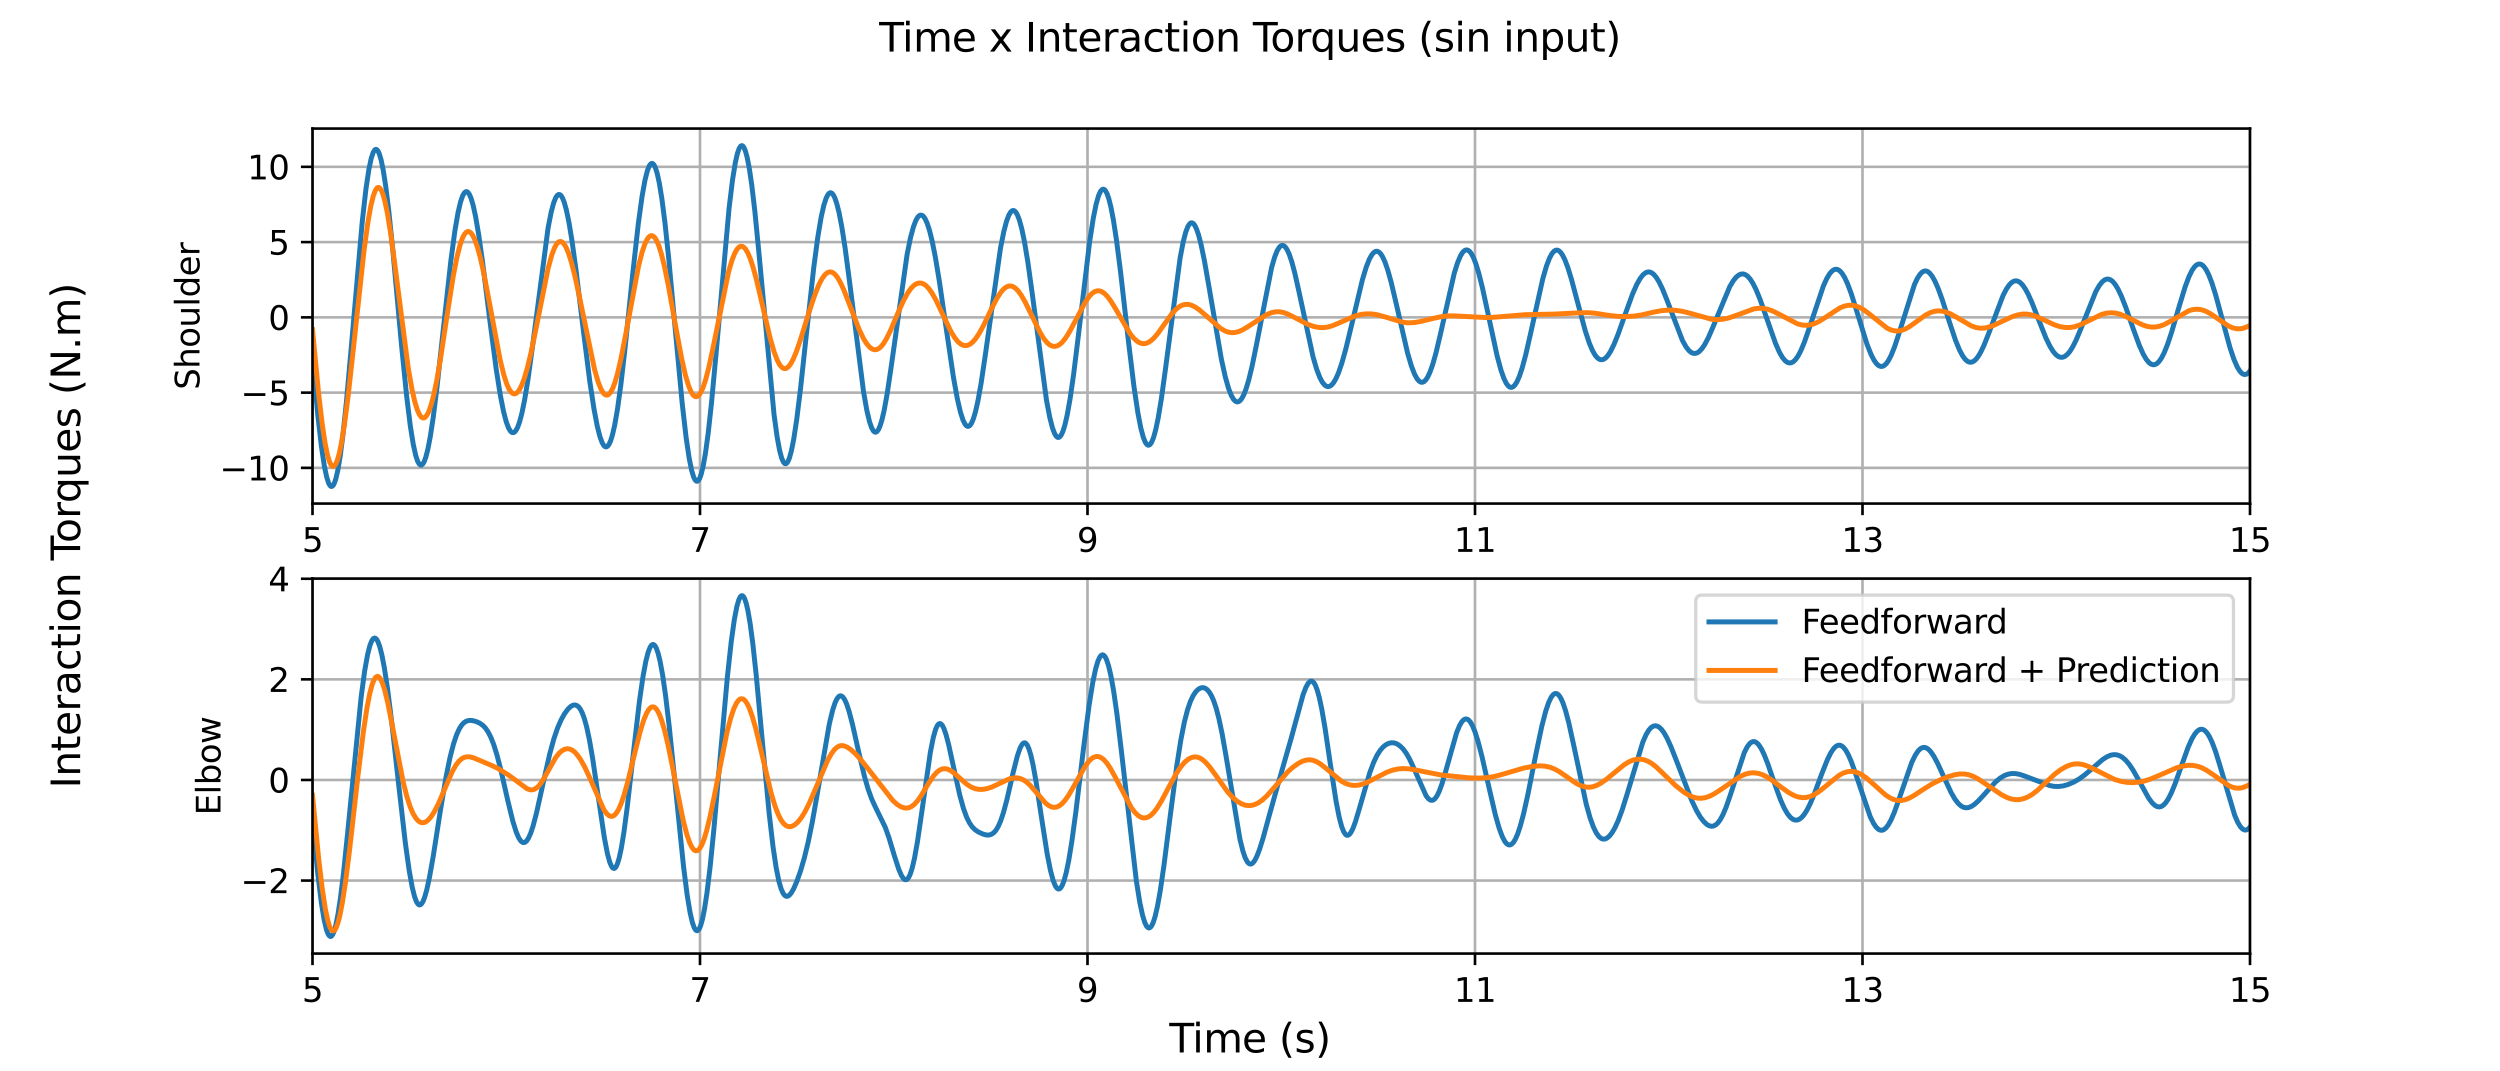 <?xml version="1.0" encoding="utf-8" standalone="no"?>
<!DOCTYPE svg PUBLIC "-//W3C//DTD SVG 1.1//EN"
  "http://www.w3.org/Graphics/SVG/1.1/DTD/svg11.dtd">
<svg xmlns:xlink="http://www.w3.org/1999/xlink" width="756pt" height="324pt" viewBox="0 0 756 324" xmlns="http://www.w3.org/2000/svg" version="1.1">
 <defs>
  <style type="text/css">*{stroke-linejoin: round; stroke-linecap: butt}</style>
 </defs>
 <g id="figure_1">
  <g id="patch_1">
   <path d="M 0 324 
L 756 324 
L 756 0 
L 0 0 
z
" style="fill: #ffffff"/>
  </g>
  <g id="axes_1">
   <g id="patch_2">
    <path d="M 94.5 152.28 
L 680.4 152.28 
L 680.4 38.88 
L 94.5 38.88 
z
" style="fill: #ffffff"/>
   </g>
   <g id="matplotlib.axis_1">
    <g id="xtick_1">
     <g id="line2d_1">
      <path d="M 94.5 152.28 
L 94.5 38.88 
" clip-path="url(#pb216ffd64e)" style="fill: none; stroke: #b0b0b0; stroke-width: 0.8; stroke-linecap: square"/>
     </g>
     <g id="line2d_2">
      <defs>
       <path id="meabcdedd8f" d="M 0 0 
L 0 3.5 
" style="stroke: #000000; stroke-width: 0.8"/>
      </defs>
      <g>
       <use xlink:href="#meabcdedd8f" x="94.5" y="152.28" style="stroke: #000000; stroke-width: 0.8"/>
      </g>
     </g>
     <g id="text_1">
      <!-- 5 -->
      <g transform="translate(91.319 166.878) scale(0.1 -0.1)">
       <defs>
        <path id="DejaVuSans-35" d="M 691 4666 
L 3169 4666 
L 3169 4134 
L 1269 4134 
L 1269 2991 
Q 1406 3038 1543 3061 
Q 1681 3084 1819 3084 
Q 2600 3084 3056 2656 
Q 3513 2228 3513 1497 
Q 3513 744 3044 326 
Q 2575 -91 1722 -91 
Q 1428 -91 1123 -41 
Q 819 9 494 109 
L 494 744 
Q 775 591 1075 516 
Q 1375 441 1709 441 
Q 2250 441 2565 725 
Q 2881 1009 2881 1497 
Q 2881 1984 2565 2268 
Q 2250 2553 1709 2553 
Q 1456 2553 1204 2497 
Q 953 2441 691 2322 
L 691 4666 
z
" transform="scale(0.016)"/>
       </defs>
       <use xlink:href="#DejaVuSans-35"/>
      </g>
     </g>
    </g>
    <g id="xtick_2">
     <g id="line2d_3">
      <path d="M 211.68 152.28 
L 211.68 38.88 
" clip-path="url(#pb216ffd64e)" style="fill: none; stroke: #b0b0b0; stroke-width: 0.8; stroke-linecap: square"/>
     </g>
     <g id="line2d_4">
      <g>
       <use xlink:href="#meabcdedd8f" x="211.68" y="152.28" style="stroke: #000000; stroke-width: 0.8"/>
      </g>
     </g>
     <g id="text_2">
      <!-- 7 -->
      <g transform="translate(208.499 166.878) scale(0.1 -0.1)">
       <defs>
        <path id="DejaVuSans-37" d="M 525 4666 
L 3525 4666 
L 3525 4397 
L 1831 0 
L 1172 0 
L 2766 4134 
L 525 4134 
L 525 4666 
z
" transform="scale(0.016)"/>
       </defs>
       <use xlink:href="#DejaVuSans-37"/>
      </g>
     </g>
    </g>
    <g id="xtick_3">
     <g id="line2d_5">
      <path d="M 328.86 152.28 
L 328.86 38.88 
" clip-path="url(#pb216ffd64e)" style="fill: none; stroke: #b0b0b0; stroke-width: 0.8; stroke-linecap: square"/>
     </g>
     <g id="line2d_6">
      <g>
       <use xlink:href="#meabcdedd8f" x="328.86" y="152.28" style="stroke: #000000; stroke-width: 0.8"/>
      </g>
     </g>
     <g id="text_3">
      <!-- 9 -->
      <g transform="translate(325.679 166.878) scale(0.1 -0.1)">
       <defs>
        <path id="DejaVuSans-39" d="M 703 97 
L 703 672 
Q 941 559 1184 500 
Q 1428 441 1663 441 
Q 2288 441 2617 861 
Q 2947 1281 2994 2138 
Q 2813 1869 2534 1725 
Q 2256 1581 1919 1581 
Q 1219 1581 811 2004 
Q 403 2428 403 3163 
Q 403 3881 828 4315 
Q 1253 4750 1959 4750 
Q 2769 4750 3195 4129 
Q 3622 3509 3622 2328 
Q 3622 1225 3098 567 
Q 2575 -91 1691 -91 
Q 1453 -91 1209 -44 
Q 966 3 703 97 
z
M 1959 2075 
Q 2384 2075 2632 2365 
Q 2881 2656 2881 3163 
Q 2881 3666 2632 3958 
Q 2384 4250 1959 4250 
Q 1534 4250 1286 3958 
Q 1038 3666 1038 3163 
Q 1038 2656 1286 2365 
Q 1534 2075 1959 2075 
z
" transform="scale(0.016)"/>
       </defs>
       <use xlink:href="#DejaVuSans-39"/>
      </g>
     </g>
    </g>
    <g id="xtick_4">
     <g id="line2d_7">
      <path d="M 446.04 152.28 
L 446.04 38.88 
" clip-path="url(#pb216ffd64e)" style="fill: none; stroke: #b0b0b0; stroke-width: 0.8; stroke-linecap: square"/>
     </g>
     <g id="line2d_8">
      <g>
       <use xlink:href="#meabcdedd8f" x="446.04" y="152.28" style="stroke: #000000; stroke-width: 0.8"/>
      </g>
     </g>
     <g id="text_4">
      <!-- 11 -->
      <g transform="translate(439.678 166.878) scale(0.1 -0.1)">
       <defs>
        <path id="DejaVuSans-31" d="M 794 531 
L 1825 531 
L 1825 4091 
L 703 3866 
L 703 4441 
L 1819 4666 
L 2450 4666 
L 2450 531 
L 3481 531 
L 3481 0 
L 794 0 
L 794 531 
z
" transform="scale(0.016)"/>
       </defs>
       <use xlink:href="#DejaVuSans-31"/>
       <use xlink:href="#DejaVuSans-31" x="63.623"/>
      </g>
     </g>
    </g>
    <g id="xtick_5">
     <g id="line2d_9">
      <path d="M 563.22 152.28 
L 563.22 38.88 
" clip-path="url(#pb216ffd64e)" style="fill: none; stroke: #b0b0b0; stroke-width: 0.8; stroke-linecap: square"/>
     </g>
     <g id="line2d_10">
      <g>
       <use xlink:href="#meabcdedd8f" x="563.22" y="152.28" style="stroke: #000000; stroke-width: 0.8"/>
      </g>
     </g>
     <g id="text_5">
      <!-- 13 -->
      <g transform="translate(556.857 166.878) scale(0.1 -0.1)">
       <defs>
        <path id="DejaVuSans-33" d="M 2597 2516 
Q 3050 2419 3304 2112 
Q 3559 1806 3559 1356 
Q 3559 666 3084 287 
Q 2609 -91 1734 -91 
Q 1441 -91 1130 -33 
Q 819 25 488 141 
L 488 750 
Q 750 597 1062 519 
Q 1375 441 1716 441 
Q 2309 441 2620 675 
Q 2931 909 2931 1356 
Q 2931 1769 2642 2001 
Q 2353 2234 1838 2234 
L 1294 2234 
L 1294 2753 
L 1863 2753 
Q 2328 2753 2575 2939 
Q 2822 3125 2822 3475 
Q 2822 3834 2567 4026 
Q 2313 4219 1838 4219 
Q 1578 4219 1281 4162 
Q 984 4106 628 3988 
L 628 4550 
Q 988 4650 1302 4700 
Q 1616 4750 1894 4750 
Q 2613 4750 3031 4423 
Q 3450 4097 3450 3541 
Q 3450 3153 3228 2886 
Q 3006 2619 2597 2516 
z
" transform="scale(0.016)"/>
       </defs>
       <use xlink:href="#DejaVuSans-31"/>
       <use xlink:href="#DejaVuSans-33" x="63.623"/>
      </g>
     </g>
    </g>
    <g id="xtick_6">
     <g id="line2d_11">
      <path d="M 680.4 152.28 
L 680.4 38.88 
" clip-path="url(#pb216ffd64e)" style="fill: none; stroke: #b0b0b0; stroke-width: 0.8; stroke-linecap: square"/>
     </g>
     <g id="line2d_12">
      <g>
       <use xlink:href="#meabcdedd8f" x="680.4" y="152.28" style="stroke: #000000; stroke-width: 0.8"/>
      </g>
     </g>
     <g id="text_6">
      <!-- 15 -->
      <g transform="translate(674.038 166.878) scale(0.1 -0.1)">
       <use xlink:href="#DejaVuSans-31"/>
       <use xlink:href="#DejaVuSans-35" x="63.623"/>
      </g>
     </g>
    </g>
   </g>
   <g id="matplotlib.axis_2">
    <g id="ytick_1">
     <g id="line2d_13">
      <path d="M 94.5 141.49 
L 680.4 141.49 
" clip-path="url(#pb216ffd64e)" style="fill: none; stroke: #b0b0b0; stroke-width: 0.8; stroke-linecap: square"/>
     </g>
     <g id="line2d_14">
      <defs>
       <path id="m9f674615ff" d="M 0 0 
L -3.5 0 
" style="stroke: #000000; stroke-width: 0.8"/>
      </defs>
      <g>
       <use xlink:href="#m9f674615ff" x="94.5" y="141.49" style="stroke: #000000; stroke-width: 0.8"/>
      </g>
     </g>
     <g id="text_7">
      <!-- −10 -->
      <g transform="translate(66.395 145.289) scale(0.1 -0.1)">
       <defs>
        <path id="DejaVuSans-2212" d="M 678 2272 
L 4684 2272 
L 4684 1741 
L 678 1741 
L 678 2272 
z
" transform="scale(0.016)"/>
        <path id="DejaVuSans-30" d="M 2034 4250 
Q 1547 4250 1301 3770 
Q 1056 3291 1056 2328 
Q 1056 1369 1301 889 
Q 1547 409 2034 409 
Q 2525 409 2770 889 
Q 3016 1369 3016 2328 
Q 3016 3291 2770 3770 
Q 2525 4250 2034 4250 
z
M 2034 4750 
Q 2819 4750 3233 4129 
Q 3647 3509 3647 2328 
Q 3647 1150 3233 529 
Q 2819 -91 2034 -91 
Q 1250 -91 836 529 
Q 422 1150 422 2328 
Q 422 3509 836 4129 
Q 1250 4750 2034 4750 
z
" transform="scale(0.016)"/>
       </defs>
       <use xlink:href="#DejaVuSans-2212"/>
       <use xlink:href="#DejaVuSans-31" x="83.789"/>
       <use xlink:href="#DejaVuSans-30" x="147.412"/>
      </g>
     </g>
    </g>
    <g id="ytick_2">
     <g id="line2d_15">
      <path d="M 94.5 118.73 
L 680.4 118.73 
" clip-path="url(#pb216ffd64e)" style="fill: none; stroke: #b0b0b0; stroke-width: 0.8; stroke-linecap: square"/>
     </g>
     <g id="line2d_16">
      <g>
       <use xlink:href="#m9f674615ff" x="94.5" y="118.73" style="stroke: #000000; stroke-width: 0.8"/>
      </g>
     </g>
     <g id="text_8">
      <!-- −5 -->
      <g transform="translate(72.758 122.529) scale(0.1 -0.1)">
       <use xlink:href="#DejaVuSans-2212"/>
       <use xlink:href="#DejaVuSans-35" x="83.789"/>
      </g>
     </g>
    </g>
    <g id="ytick_3">
     <g id="line2d_17">
      <path d="M 94.5 95.969 
L 680.4 95.969 
" clip-path="url(#pb216ffd64e)" style="fill: none; stroke: #b0b0b0; stroke-width: 0.8; stroke-linecap: square"/>
     </g>
     <g id="line2d_18">
      <g>
       <use xlink:href="#m9f674615ff" x="94.5" y="95.969" style="stroke: #000000; stroke-width: 0.8"/>
      </g>
     </g>
     <g id="text_9">
      <!-- 0 -->
      <g transform="translate(81.138 99.768) scale(0.1 -0.1)">
       <use xlink:href="#DejaVuSans-30"/>
      </g>
     </g>
    </g>
    <g id="ytick_4">
     <g id="line2d_19">
      <path d="M 94.5 73.209 
L 680.4 73.209 
" clip-path="url(#pb216ffd64e)" style="fill: none; stroke: #b0b0b0; stroke-width: 0.8; stroke-linecap: square"/>
     </g>
     <g id="line2d_20">
      <g>
       <use xlink:href="#m9f674615ff" x="94.5" y="73.209" style="stroke: #000000; stroke-width: 0.8"/>
      </g>
     </g>
     <g id="text_10">
      <!-- 5 -->
      <g transform="translate(81.138 77.008) scale(0.1 -0.1)">
       <use xlink:href="#DejaVuSans-35"/>
      </g>
     </g>
    </g>
    <g id="ytick_5">
     <g id="line2d_21">
      <path d="M 94.5 50.448 
L 680.4 50.448 
" clip-path="url(#pb216ffd64e)" style="fill: none; stroke: #b0b0b0; stroke-width: 0.8; stroke-linecap: square"/>
     </g>
     <g id="line2d_22">
      <g>
       <use xlink:href="#m9f674615ff" x="94.5" y="50.448" style="stroke: #000000; stroke-width: 0.8"/>
      </g>
     </g>
     <g id="text_11">
      <!-- 10 -->
      <g transform="translate(74.775 54.248) scale(0.1 -0.1)">
       <use xlink:href="#DejaVuSans-31"/>
       <use xlink:href="#DejaVuSans-30" x="63.623"/>
      </g>
     </g>
    </g>
    <g id="text_12">
     <!-- Shoulder -->
     <g transform="translate(60.316 117.846) rotate(-90) scale(0.1 -0.1)">
      <defs>
       <path id="DejaVuSans-53" d="M 3425 4513 
L 3425 3897 
Q 3066 4069 2747 4153 
Q 2428 4238 2131 4238 
Q 1616 4238 1336 4038 
Q 1056 3838 1056 3469 
Q 1056 3159 1242 3001 
Q 1428 2844 1947 2747 
L 2328 2669 
Q 3034 2534 3370 2195 
Q 3706 1856 3706 1288 
Q 3706 609 3251 259 
Q 2797 -91 1919 -91 
Q 1588 -91 1214 -16 
Q 841 59 441 206 
L 441 856 
Q 825 641 1194 531 
Q 1563 422 1919 422 
Q 2459 422 2753 634 
Q 3047 847 3047 1241 
Q 3047 1584 2836 1778 
Q 2625 1972 2144 2069 
L 1759 2144 
Q 1053 2284 737 2584 
Q 422 2884 422 3419 
Q 422 4038 858 4394 
Q 1294 4750 2059 4750 
Q 2388 4750 2728 4690 
Q 3069 4631 3425 4513 
z
" transform="scale(0.016)"/>
       <path id="DejaVuSans-68" d="M 3513 2113 
L 3513 0 
L 2938 0 
L 2938 2094 
Q 2938 2591 2744 2837 
Q 2550 3084 2163 3084 
Q 1697 3084 1428 2787 
Q 1159 2491 1159 1978 
L 1159 0 
L 581 0 
L 581 4863 
L 1159 4863 
L 1159 2956 
Q 1366 3272 1645 3428 
Q 1925 3584 2291 3584 
Q 2894 3584 3203 3211 
Q 3513 2838 3513 2113 
z
" transform="scale(0.016)"/>
       <path id="DejaVuSans-6f" d="M 1959 3097 
Q 1497 3097 1228 2736 
Q 959 2375 959 1747 
Q 959 1119 1226 758 
Q 1494 397 1959 397 
Q 2419 397 2687 759 
Q 2956 1122 2956 1747 
Q 2956 2369 2687 2733 
Q 2419 3097 1959 3097 
z
M 1959 3584 
Q 2709 3584 3137 3096 
Q 3566 2609 3566 1747 
Q 3566 888 3137 398 
Q 2709 -91 1959 -91 
Q 1206 -91 779 398 
Q 353 888 353 1747 
Q 353 2609 779 3096 
Q 1206 3584 1959 3584 
z
" transform="scale(0.016)"/>
       <path id="DejaVuSans-75" d="M 544 1381 
L 544 3500 
L 1119 3500 
L 1119 1403 
Q 1119 906 1312 657 
Q 1506 409 1894 409 
Q 2359 409 2629 706 
Q 2900 1003 2900 1516 
L 2900 3500 
L 3475 3500 
L 3475 0 
L 2900 0 
L 2900 538 
Q 2691 219 2414 64 
Q 2138 -91 1772 -91 
Q 1169 -91 856 284 
Q 544 659 544 1381 
z
M 1991 3584 
L 1991 3584 
z
" transform="scale(0.016)"/>
       <path id="DejaVuSans-6c" d="M 603 4863 
L 1178 4863 
L 1178 0 
L 603 0 
L 603 4863 
z
" transform="scale(0.016)"/>
       <path id="DejaVuSans-64" d="M 2906 2969 
L 2906 4863 
L 3481 4863 
L 3481 0 
L 2906 0 
L 2906 525 
Q 2725 213 2448 61 
Q 2172 -91 1784 -91 
Q 1150 -91 751 415 
Q 353 922 353 1747 
Q 353 2572 751 3078 
Q 1150 3584 1784 3584 
Q 2172 3584 2448 3432 
Q 2725 3281 2906 2969 
z
M 947 1747 
Q 947 1113 1208 752 
Q 1469 391 1925 391 
Q 2381 391 2643 752 
Q 2906 1113 2906 1747 
Q 2906 2381 2643 2742 
Q 2381 3103 1925 3103 
Q 1469 3103 1208 2742 
Q 947 2381 947 1747 
z
" transform="scale(0.016)"/>
       <path id="DejaVuSans-65" d="M 3597 1894 
L 3597 1613 
L 953 1613 
Q 991 1019 1311 708 
Q 1631 397 2203 397 
Q 2534 397 2845 478 
Q 3156 559 3463 722 
L 3463 178 
Q 3153 47 2828 -22 
Q 2503 -91 2169 -91 
Q 1331 -91 842 396 
Q 353 884 353 1716 
Q 353 2575 817 3079 
Q 1281 3584 2069 3584 
Q 2775 3584 3186 3129 
Q 3597 2675 3597 1894 
z
M 3022 2063 
Q 3016 2534 2758 2815 
Q 2500 3097 2075 3097 
Q 1594 3097 1305 2825 
Q 1016 2553 972 2059 
L 3022 2063 
z
" transform="scale(0.016)"/>
       <path id="DejaVuSans-72" d="M 2631 2963 
Q 2534 3019 2420 3045 
Q 2306 3072 2169 3072 
Q 1681 3072 1420 2755 
Q 1159 2438 1159 1844 
L 1159 0 
L 581 0 
L 581 3500 
L 1159 3500 
L 1159 2956 
Q 1341 3275 1631 3429 
Q 1922 3584 2338 3584 
Q 2397 3584 2469 3576 
Q 2541 3569 2628 3553 
L 2631 2963 
z
" transform="scale(0.016)"/>
      </defs>
      <use xlink:href="#DejaVuSans-53"/>
      <use xlink:href="#DejaVuSans-68" x="63.477"/>
      <use xlink:href="#DejaVuSans-6f" x="126.855"/>
      <use xlink:href="#DejaVuSans-75" x="188.037"/>
      <use xlink:href="#DejaVuSans-6c" x="251.416"/>
      <use xlink:href="#DejaVuSans-64" x="279.199"/>
      <use xlink:href="#DejaVuSans-65" x="342.676"/>
      <use xlink:href="#DejaVuSans-72" x="404.199"/>
     </g>
    </g>
   </g>
   <g id="line2d_23">
    <path d="M 94.5 108.302 
L 96.082 125.307 
L 97.195 135.007 
L 98.074 140.861 
L 98.777 144.23 
L 99.363 146.074 
L 99.832 146.893 
L 100.183 147.121 
L 100.476 147.048 
L 100.769 146.748 
L 101.121 146.078 
L 101.589 144.676 
L 102.175 142.114 
L 102.878 137.914 
L 103.699 131.593 
L 104.753 121.552 
L 106.159 105.799 
L 109.558 66.863 
L 110.671 57.078 
L 111.55 51.23 
L 112.253 47.913 
L 112.839 46.124 
L 113.307 45.35 
L 113.659 45.154 
L 113.952 45.25 
L 114.303 45.66 
L 114.714 46.552 
L 115.241 48.336 
L 115.885 51.445 
L 116.647 56.336 
L 117.584 63.933 
L 118.815 75.934 
L 121.393 104.112 
L 122.975 119.87 
L 124.088 128.877 
L 124.967 134.357 
L 125.728 137.78 
L 126.314 139.523 
L 126.783 140.346 
L 127.193 140.647 
L 127.486 140.624 
L 127.838 140.336 
L 128.248 139.648 
L 128.775 138.223 
L 129.361 135.956 
L 130.123 132.015 
L 131.002 126.231 
L 132.173 116.866 
L 133.931 100.717 
L 136.333 78.914 
L 137.564 69.769 
L 138.501 64.332 
L 139.263 61.073 
L 139.907 59.2 
L 140.435 58.288 
L 140.845 57.967 
L 141.196 57.963 
L 141.548 58.21 
L 141.958 58.809 
L 142.485 60.062 
L 143.071 62.064 
L 143.833 65.555 
L 144.77 71.056 
L 145.942 79.371 
L 148.051 96.298 
L 150.043 111.566 
L 151.274 119.406 
L 152.27 124.445 
L 153.09 127.569 
L 153.793 129.444 
L 154.379 130.416 
L 154.848 130.798 
L 155.258 130.84 
L 155.609 130.658 
L 156.019 130.191 
L 156.547 129.189 
L 157.133 127.553 
L 157.836 124.886 
L 158.656 120.86 
L 159.652 114.795 
L 160.941 105.437 
L 165.745 68.898 
L 166.683 64.109 
L 167.445 61.281 
L 168.089 59.697 
L 168.558 59.035 
L 168.968 58.802 
L 169.319 58.863 
L 169.671 59.166 
L 170.081 59.821 
L 170.608 61.134 
L 171.253 63.428 
L 172.015 67.051 
L 172.952 72.693 
L 174.182 81.634 
L 176.292 99.017 
L 178.342 115.245 
L 179.631 123.751 
L 180.627 128.946 
L 181.448 132.136 
L 182.092 133.874 
L 182.619 134.758 
L 183.029 135.096 
L 183.381 135.136 
L 183.733 134.94 
L 184.143 134.412 
L 184.611 133.408 
L 185.197 131.557 
L 185.9 128.477 
L 186.721 123.759 
L 187.717 116.572 
L 188.947 105.946 
L 191.408 82.124 
L 193.048 67.46 
L 194.162 59.387 
L 195.04 54.503 
L 195.744 51.7 
L 196.329 50.184 
L 196.798 49.538 
L 197.15 49.397 
L 197.443 49.502 
L 197.794 49.898 
L 198.204 50.742 
L 198.732 52.42 
L 199.376 55.357 
L 200.138 60.011 
L 201.075 67.318 
L 202.247 78.424 
L 204.063 98.174 
L 206.29 121.924 
L 207.462 132.165 
L 208.399 138.529 
L 209.161 142.287 
L 209.747 144.23 
L 210.215 145.164 
L 210.625 145.523 
L 210.918 145.509 
L 211.211 145.273 
L 211.563 144.695 
L 212.032 143.429 
L 212.617 141.063 
L 213.321 137.122 
L 214.141 131.119 
L 215.137 122.066 
L 216.484 107.526 
L 220.469 62.985 
L 221.523 54.345 
L 222.343 49.274 
L 222.988 46.433 
L 223.515 44.913 
L 223.984 44.185 
L 224.335 44.035 
L 224.628 44.162 
L 224.98 44.626 
L 225.39 45.591 
L 225.917 47.485 
L 226.562 50.756 
L 227.324 55.885 
L 228.261 63.842 
L 229.491 76.392 
L 234.061 125.284 
L 234.999 132.13 
L 235.76 136.237 
L 236.405 138.617 
L 236.932 139.786 
L 237.342 140.204 
L 237.635 140.24 
L 237.928 140.058 
L 238.28 139.555 
L 238.749 138.416 
L 239.334 136.266 
L 240.038 132.704 
L 240.916 126.928 
L 242.03 117.96 
L 243.846 101.149 
L 246.072 80.976 
L 247.303 71.717 
L 248.299 65.778 
L 249.119 62.111 
L 249.822 59.917 
L 250.408 58.784 
L 250.877 58.34 
L 251.228 58.278 
L 251.58 58.446 
L 251.99 58.931 
L 252.459 59.862 
L 253.045 61.571 
L 253.748 64.387 
L 254.568 68.642 
L 255.564 75.019 
L 256.911 85.23 
L 261.13 118.43 
L 262.126 124.08 
L 262.946 127.533 
L 263.591 129.39 
L 264.118 130.319 
L 264.528 130.664 
L 264.88 130.693 
L 265.231 130.475 
L 265.641 129.911 
L 266.11 128.867 
L 266.696 126.984 
L 267.399 123.94 
L 268.278 119.084 
L 269.45 111.229 
L 274.313 76.903 
L 275.367 71.757 
L 276.246 68.527 
L 276.949 66.682 
L 277.535 65.661 
L 278.062 65.152 
L 278.473 65.025 
L 278.883 65.134 
L 279.293 65.479 
L 279.762 66.159 
L 280.347 67.433 
L 281.051 69.564 
L 281.871 72.837 
L 282.867 77.84 
L 284.097 85.29 
L 285.972 98.226 
L 288.316 114.061 
L 289.488 120.55 
L 290.425 124.587 
L 291.187 126.964 
L 291.773 128.185 
L 292.241 128.756 
L 292.651 128.95 
L 293.003 128.884 
L 293.354 128.604 
L 293.823 127.893 
L 294.35 126.642 
L 294.995 124.484 
L 295.757 121.102 
L 296.694 115.857 
L 297.924 107.597 
L 302.553 75.012 
L 303.549 70.041 
L 304.369 66.931 
L 305.072 65.052 
L 305.658 64.074 
L 306.127 63.691 
L 306.479 63.64 
L 306.83 63.796 
L 307.24 64.236 
L 307.709 65.082 
L 308.295 66.647 
L 308.998 69.245 
L 309.818 73.209 
L 310.814 79.213 
L 312.103 88.469 
L 316.439 120.907 
L 317.435 126.159 
L 318.255 129.365 
L 318.9 131.091 
L 319.427 131.95 
L 319.837 132.261 
L 320.189 132.272 
L 320.54 132.044 
L 320.95 131.48 
L 321.419 130.448 
L 322.005 128.588 
L 322.708 125.558 
L 323.587 120.649 
L 324.642 113.355 
L 326.106 101.439 
L 329.504 73.105 
L 330.618 65.933 
L 331.497 61.631 
L 332.2 59.191 
L 332.786 57.878 
L 333.254 57.318 
L 333.606 57.19 
L 333.957 57.313 
L 334.309 57.688 
L 334.778 58.575 
L 335.305 60.091 
L 335.949 62.661 
L 336.711 66.642 
L 337.649 72.774 
L 338.879 82.422 
L 341.281 103.569 
L 342.922 116.987 
L 344.093 124.838 
L 344.972 129.391 
L 345.734 132.252 
L 346.32 133.711 
L 346.789 134.396 
L 347.199 134.638 
L 347.55 134.578 
L 347.902 134.274 
L 348.312 133.612 
L 348.839 132.287 
L 349.484 129.976 
L 350.245 126.338 
L 351.183 120.687 
L 352.413 111.776 
L 356.866 78.009 
L 357.803 73.123 
L 358.565 70.194 
L 359.21 68.512 
L 359.737 67.691 
L 360.147 67.397 
L 360.499 67.383 
L 360.85 67.585 
L 361.26 68.087 
L 361.788 69.137 
L 362.432 70.997 
L 363.194 73.921 
L 364.19 78.712 
L 365.596 86.72 
L 369.346 108.623 
L 370.517 113.936 
L 371.514 117.451 
L 372.334 119.567 
L 373.037 120.785 
L 373.623 121.366 
L 374.091 121.543 
L 374.502 121.486 
L 374.97 121.182 
L 375.498 120.537 
L 376.084 119.453 
L 376.787 117.664 
L 377.607 114.95 
L 378.603 110.86 
L 379.892 104.567 
L 384.521 80.978 
L 385.458 77.729 
L 386.22 75.814 
L 386.864 74.76 
L 387.391 74.302 
L 387.802 74.197 
L 388.212 74.31 
L 388.68 74.702 
L 389.208 75.473 
L 389.852 76.866 
L 390.614 79.099 
L 391.551 82.589 
L 392.84 88.341 
L 397.059 107.904 
L 398.172 111.704 
L 399.109 114.144 
L 399.871 115.574 
L 400.516 116.384 
L 401.101 116.8 
L 401.629 116.915 
L 402.156 116.784 
L 402.683 116.414 
L 403.269 115.727 
L 403.972 114.533 
L 404.793 112.658 
L 405.789 109.749 
L 406.96 105.578 
L 408.601 98.801 
L 411.999 84.557 
L 413.171 80.698 
L 414.108 78.348 
L 414.87 76.997 
L 415.515 76.279 
L 416.042 75.999 
L 416.511 75.99 
L 416.979 76.21 
L 417.507 76.729 
L 418.093 77.639 
L 418.796 79.172 
L 419.675 81.707 
L 420.729 85.512 
L 422.194 91.742 
L 425.651 106.758 
L 426.822 110.731 
L 427.76 113.157 
L 428.522 114.551 
L 429.166 115.29 
L 429.693 115.583 
L 430.162 115.602 
L 430.631 115.394 
L 431.158 114.888 
L 431.744 113.995 
L 432.447 112.485 
L 433.267 110.159 
L 434.263 106.629 
L 435.611 100.929 
L 439.771 82.61 
L 440.767 79.447 
L 441.646 77.372 
L 442.349 76.257 
L 442.935 75.723 
L 443.403 75.562 
L 443.872 75.639 
L 444.341 75.956 
L 444.868 76.592 
L 445.513 77.763 
L 446.274 79.674 
L 447.153 82.518 
L 448.266 86.937 
L 449.848 94.241 
L 452.719 107.579 
L 453.891 111.915 
L 454.829 114.557 
L 455.59 116.061 
L 456.176 116.791 
L 456.703 117.116 
L 457.172 117.136 
L 457.641 116.905 
L 458.168 116.355 
L 458.754 115.401 
L 459.457 113.802 
L 460.277 111.366 
L 461.332 107.474 
L 462.738 101.342 
L 466.546 84.25 
L 467.66 80.43 
L 468.539 78.124 
L 469.3 76.706 
L 469.945 75.956 
L 470.472 75.659 
L 470.941 75.634 
L 471.409 75.832 
L 471.937 76.315 
L 472.523 77.16 
L 473.226 78.574 
L 474.105 80.883 
L 475.218 84.494 
L 476.917 90.88 
L 479.378 100.029 
L 480.608 103.751 
L 481.604 106.088 
L 482.424 107.489 
L 483.127 108.292 
L 483.772 108.7 
L 484.358 108.801 
L 484.944 108.651 
L 485.53 108.261 
L 486.233 107.492 
L 487.053 106.217 
L 488.049 104.2 
L 489.279 101.162 
L 491.213 95.717 
L 493.674 88.931 
L 494.963 86.008 
L 495.959 84.241 
L 496.838 83.11 
L 497.599 82.492 
L 498.244 82.246 
L 498.83 82.247 
L 499.415 82.464 
L 500.06 82.947 
L 500.822 83.834 
L 501.7 85.252 
L 502.755 87.433 
L 504.103 90.788 
L 508.79 102.987 
L 509.845 104.874 
L 510.723 106.003 
L 511.426 106.584 
L 512.071 106.854 
L 512.657 106.88 
L 513.243 106.698 
L 513.887 106.266 
L 514.649 105.459 
L 515.528 104.158 
L 516.582 102.149 
L 517.93 99.055 
L 523.086 86.661 
L 524.199 84.819 
L 525.078 83.756 
L 525.84 83.147 
L 526.543 82.862 
L 527.187 82.845 
L 527.832 83.066 
L 528.476 83.527 
L 529.238 84.374 
L 530.058 85.64 
L 531.054 87.624 
L 532.226 90.488 
L 533.866 95.136 
L 536.913 103.824 
L 538.085 106.485 
L 539.022 108.116 
L 539.843 109.106 
L 540.546 109.6 
L 541.132 109.76 
L 541.717 109.686 
L 542.303 109.376 
L 542.948 108.765 
L 543.71 107.691 
L 544.588 106.014 
L 545.643 103.473 
L 547.049 99.428 
L 551.385 86.497 
L 552.439 84.18 
L 553.318 82.734 
L 554.08 81.891 
L 554.724 81.501 
L 555.31 81.414 
L 555.838 81.556 
L 556.424 81.959 
L 557.068 82.693 
L 557.83 83.936 
L 558.709 85.831 
L 559.822 88.827 
L 561.287 93.468 
L 564.568 104.062 
L 565.798 107.17 
L 566.735 108.985 
L 567.497 110.031 
L 568.142 110.586 
L 568.727 110.814 
L 569.255 110.787 
L 569.782 110.539 
L 570.368 110.008 
L 571.071 109.027 
L 571.891 107.442 
L 572.887 104.961 
L 574.118 101.25 
L 578.922 86.061 
L 579.86 84.093 
L 580.68 82.861 
L 581.324 82.242 
L 581.91 81.96 
L 582.438 81.937 
L 582.965 82.132 
L 583.551 82.599 
L 584.254 83.488 
L 585.074 84.927 
L 586.07 87.167 
L 587.3 90.521 
L 589.351 96.912 
L 591.343 102.881 
L 592.515 105.758 
L 593.511 107.638 
L 594.331 108.728 
L 595.034 109.307 
L 595.62 109.531 
L 596.206 109.519 
L 596.792 109.274 
L 597.437 108.746 
L 598.14 107.876 
L 598.96 106.511 
L 600.015 104.285 
L 601.421 100.717 
L 605.698 89.416 
L 606.752 87.382 
L 607.631 86.113 
L 608.393 85.367 
L 609.037 85.011 
L 609.623 84.913 
L 610.209 85.03 
L 610.854 85.403 
L 611.557 86.093 
L 612.377 87.242 
L 613.314 88.956 
L 614.486 91.571 
L 616.361 96.377 
L 618.705 102.253 
L 619.935 104.776 
L 620.931 106.364 
L 621.751 107.306 
L 622.513 107.852 
L 623.158 108.057 
L 623.802 108.022 
L 624.447 107.751 
L 625.15 107.19 
L 625.911 106.286 
L 626.79 104.887 
L 627.845 102.777 
L 629.251 99.417 
L 633.762 88.187 
L 634.817 86.341 
L 635.696 85.232 
L 636.457 84.629 
L 637.102 84.396 
L 637.688 84.412 
L 638.274 84.646 
L 638.918 85.152 
L 639.621 85.991 
L 640.5 87.432 
L 641.496 89.527 
L 642.785 92.805 
L 645.07 99.38 
L 646.945 104.483 
L 648.117 107.092 
L 649.054 108.694 
L 649.875 109.673 
L 650.519 110.136 
L 651.105 110.31 
L 651.691 110.24 
L 652.277 109.924 
L 652.921 109.294 
L 653.624 108.277 
L 654.445 106.682 
L 655.441 104.215 
L 656.671 100.527 
L 658.722 93.525 
L 660.772 86.784 
L 661.944 83.652 
L 662.882 81.744 
L 663.643 80.656 
L 664.288 80.077 
L 664.874 79.836 
L 665.401 79.861 
L 665.928 80.116 
L 666.514 80.669 
L 667.159 81.598 
L 667.92 83.106 
L 668.858 85.515 
L 670.03 89.231 
L 671.729 95.492 
L 674.365 105.181 
L 675.537 108.66 
L 676.533 110.952 
L 677.295 112.211 
L 677.939 112.905 
L 678.525 113.222 
L 679.052 113.244 
L 679.521 113.054 
L 680.048 112.603 
L 680.4 112.167 
L 680.4 112.167 
" clip-path="url(#pb216ffd64e)" style="fill: none; stroke: #1f77b4; stroke-width: 1.5; stroke-linecap: square"/>
   </g>
   <g id="line2d_24">
    <path d="M 94.5 99.676 
L 96.316 118.71 
L 97.43 128.215 
L 98.308 134.053 
L 99.07 137.749 
L 99.656 139.672 
L 100.183 140.702 
L 100.593 141.043 
L 100.886 141.041 
L 101.179 140.837 
L 101.589 140.218 
L 102.058 139.046 
L 102.644 136.919 
L 103.347 133.459 
L 104.226 127.896 
L 105.339 119.233 
L 106.921 104.866 
L 110.085 75.746 
L 111.257 67.207 
L 112.136 62.265 
L 112.897 59.182 
L 113.483 57.623 
L 113.952 56.906 
L 114.303 56.682 
L 114.596 56.703 
L 114.948 56.977 
L 115.358 57.633 
L 115.827 58.818 
L 116.413 60.923 
L 117.174 64.611 
L 118.112 70.413 
L 119.342 79.564 
L 123.443 111.27 
L 124.557 117.616 
L 125.436 121.483 
L 126.197 123.952 
L 126.842 125.381 
L 127.369 126.095 
L 127.838 126.383 
L 128.248 126.371 
L 128.658 126.112 
L 129.127 125.519 
L 129.713 124.34 
L 130.357 122.5 
L 131.119 119.627 
L 132.056 115.152 
L 133.228 108.363 
L 135.161 95.573 
L 137.036 83.674 
L 138.15 77.91 
L 139.087 74.172 
L 139.849 71.988 
L 140.493 70.767 
L 141.02 70.194 
L 141.489 69.997 
L 141.899 70.058 
L 142.368 70.389 
L 142.895 71.083 
L 143.54 72.375 
L 144.302 74.491 
L 145.18 77.653 
L 146.294 82.603 
L 147.758 90.26 
L 151.215 108.715 
L 152.328 113.281 
L 153.207 116.037 
L 153.969 117.737 
L 154.613 118.652 
L 155.141 119.043 
L 155.609 119.125 
L 156.078 118.963 
L 156.547 118.563 
L 157.133 117.741 
L 157.777 116.442 
L 158.539 114.407 
L 159.476 111.23 
L 160.59 106.625 
L 162.054 99.537 
L 165.745 81.181 
L 166.8 77.302 
L 167.62 75.072 
L 168.265 73.872 
L 168.792 73.271 
L 169.261 73.033 
L 169.671 73.044 
L 170.14 73.306 
L 170.667 73.909 
L 171.253 74.945 
L 171.956 76.665 
L 172.835 79.467 
L 173.889 83.626 
L 175.296 90.142 
L 179.807 111.787 
L 180.862 115.437 
L 181.682 117.547 
L 182.385 118.771 
L 182.912 119.308 
L 183.381 119.498 
L 183.791 119.44 
L 184.201 119.169 
L 184.67 118.6 
L 185.256 117.507 
L 185.959 115.657 
L 186.779 112.812 
L 187.775 108.505 
L 189.123 101.585 
L 193.107 80.396 
L 194.162 76.272 
L 195.04 73.706 
L 195.744 72.282 
L 196.329 71.55 
L 196.798 71.276 
L 197.208 71.266 
L 197.618 71.472 
L 198.087 71.971 
L 198.614 72.862 
L 199.259 74.411 
L 200.021 76.855 
L 200.958 80.671 
L 202.13 86.444 
L 204.18 97.938 
L 206.114 108.351 
L 207.286 113.503 
L 208.223 116.655 
L 208.985 118.485 
L 209.629 119.481 
L 210.157 119.904 
L 210.567 119.983 
L 210.977 119.842 
L 211.446 119.414 
L 211.973 118.601 
L 212.617 117.15 
L 213.379 114.84 
L 214.317 111.231 
L 215.547 105.515 
L 220.351 82.075 
L 221.347 78.71 
L 222.168 76.623 
L 222.871 75.376 
L 223.457 74.736 
L 223.984 74.476 
L 224.453 74.497 
L 224.921 74.754 
L 225.449 75.318 
L 226.093 76.39 
L 226.855 78.162 
L 227.734 80.816 
L 228.847 84.94 
L 230.487 91.98 
L 232.948 102.484 
L 234.12 106.513 
L 235.057 108.968 
L 235.819 110.372 
L 236.464 111.119 
L 236.991 111.424 
L 237.46 111.467 
L 237.928 111.3 
L 238.456 110.871 
L 239.1 110.026 
L 239.862 108.619 
L 240.799 106.381 
L 242.03 102.83 
L 244.608 94.502 
L 246.424 89.07 
L 247.654 86.053 
L 248.65 84.171 
L 249.471 83.065 
L 250.174 82.471 
L 250.76 82.236 
L 251.345 82.244 
L 251.931 82.492 
L 252.576 83.038 
L 253.279 83.938 
L 254.099 85.35 
L 255.154 87.633 
L 256.677 91.533 
L 259.841 99.743 
L 261.13 102.406 
L 262.126 104.001 
L 263.005 105.012 
L 263.767 105.556 
L 264.411 105.76 
L 265.055 105.72 
L 265.7 105.435 
L 266.403 104.85 
L 267.165 103.91 
L 268.102 102.366 
L 269.274 99.969 
L 271.325 95.146 
L 273.258 90.826 
L 274.488 88.589 
L 275.485 87.19 
L 276.363 86.301 
L 277.184 85.783 
L 277.887 85.583 
L 278.59 85.611 
L 279.293 85.869 
L 280.055 86.402 
L 280.875 87.262 
L 281.812 88.58 
L 282.984 90.653 
L 284.625 94.086 
L 287.495 100.126 
L 288.667 102.07 
L 289.663 103.316 
L 290.484 104.025 
L 291.245 104.409 
L 291.948 104.526 
L 292.651 104.415 
L 293.354 104.079 
L 294.175 103.415 
L 295.054 102.399 
L 296.108 100.816 
L 297.397 98.45 
L 299.799 93.446 
L 301.498 90.159 
L 302.67 88.356 
L 303.608 87.305 
L 304.369 86.751 
L 305.072 86.497 
L 305.717 86.486 
L 306.361 86.689 
L 307.065 87.148 
L 307.826 87.907 
L 308.764 89.178 
L 309.877 91.085 
L 311.459 94.283 
L 314.564 100.646 
L 315.736 102.53 
L 316.673 103.665 
L 317.494 104.339 
L 318.255 104.68 
L 318.958 104.759 
L 319.661 104.61 
L 320.364 104.235 
L 321.185 103.525 
L 322.122 102.384 
L 323.235 100.651 
L 324.7 97.951 
L 328.274 91.188 
L 329.387 89.619 
L 330.325 88.661 
L 331.086 88.165 
L 331.848 87.938 
L 332.551 87.97 
L 333.254 88.232 
L 334.016 88.762 
L 334.895 89.661 
L 335.949 91.083 
L 337.356 93.397 
L 341.75 100.927 
L 342.922 102.363 
L 343.918 103.243 
L 344.796 103.73 
L 345.617 103.925 
L 346.378 103.879 
L 347.14 103.62 
L 348.019 103.07 
L 348.956 102.216 
L 350.187 100.757 
L 351.944 98.273 
L 354.347 94.927 
L 355.577 93.576 
L 356.632 92.73 
L 357.569 92.252 
L 358.448 92.042 
L 359.327 92.053 
L 360.264 92.286 
L 361.319 92.783 
L 362.608 93.654 
L 364.307 95.092 
L 369.053 99.27 
L 370.342 100.032 
L 371.455 100.445 
L 372.51 100.602 
L 373.506 100.541 
L 374.619 100.25 
L 375.908 99.671 
L 377.607 98.64 
L 383.173 95.063 
L 384.579 94.522 
L 385.809 94.283 
L 386.981 94.287 
L 388.153 94.517 
L 389.559 95.035 
L 391.493 96.012 
L 395.477 98.084 
L 397.235 98.715 
L 398.699 99.016 
L 400.047 99.079 
L 401.394 98.922 
L 402.859 98.52 
L 404.675 97.772 
L 409.656 95.585 
L 411.413 95.122 
L 413.054 94.911 
L 414.694 94.924 
L 416.393 95.168 
L 418.327 95.684 
L 424.303 97.471 
L 425.944 97.616 
L 427.643 97.54 
L 429.576 97.223 
L 432.857 96.412 
L 435.904 95.747 
L 438.013 95.515 
L 439.947 95.533 
L 449.673 96.042 
L 452.368 95.893 
L 461.273 95.157 
L 469.769 94.987 
L 477.21 94.623 
L 480.198 94.55 
L 482.424 94.728 
L 486.057 95.308 
L 488.986 95.654 
L 491.623 95.732 
L 494.142 95.587 
L 496.486 95.226 
L 499.943 94.419 
L 502.462 93.94 
L 504.571 93.775 
L 506.563 93.834 
L 508.673 94.127 
L 510.841 94.66 
L 517.754 96.583 
L 519.395 96.67 
L 521.035 96.532 
L 522.734 96.161 
L 524.726 95.486 
L 530.351 93.416 
L 531.816 93.213 
L 533.163 93.248 
L 534.511 93.505 
L 535.976 94.015 
L 537.733 94.875 
L 543.534 97.923 
L 544.94 98.286 
L 546.17 98.381 
L 547.401 98.249 
L 548.631 97.889 
L 549.979 97.26 
L 551.678 96.202 
L 556.365 93.116 
L 557.713 92.574 
L 558.943 92.32 
L 560.056 92.309 
L 561.169 92.522 
L 562.341 92.97 
L 563.63 93.706 
L 565.212 94.893 
L 570.602 99.193 
L 571.833 99.77 
L 572.946 100.053 
L 574.001 100.092 
L 575.055 99.907 
L 576.168 99.486 
L 577.457 98.756 
L 579.274 97.449 
L 582.262 95.295 
L 583.668 94.564 
L 584.898 94.161 
L 586.07 94.007 
L 587.242 94.075 
L 588.472 94.37 
L 589.878 94.946 
L 591.636 95.922 
L 596.148 98.558 
L 597.554 99.046 
L 598.784 99.242 
L 600.015 99.212 
L 601.303 98.956 
L 602.827 98.416 
L 605.112 97.332 
L 608.451 95.774 
L 610.151 95.228 
L 611.615 94.985 
L 612.963 94.985 
L 614.31 95.211 
L 615.775 95.687 
L 617.767 96.598 
L 621.341 98.26 
L 623.04 98.797 
L 624.505 99.033 
L 625.911 99.036 
L 627.259 98.82 
L 628.724 98.353 
L 630.481 97.549 
L 635.461 95.11 
L 636.926 94.718 
L 638.274 94.581 
L 639.621 94.669 
L 641.028 94.994 
L 642.609 95.601 
L 644.836 96.73 
L 647.824 98.214 
L 649.347 98.712 
L 650.636 98.912 
L 651.867 98.885 
L 653.156 98.627 
L 654.503 98.125 
L 656.144 97.263 
L 662.003 93.924 
L 663.292 93.585 
L 664.464 93.503 
L 665.635 93.651 
L 666.807 94.023 
L 668.155 94.695 
L 669.854 95.816 
L 673.897 98.596 
L 675.185 99.153 
L 676.357 99.416 
L 677.412 99.432 
L 678.467 99.228 
L 679.638 98.771 
L 680.4 98.357 
L 680.4 98.357 
" clip-path="url(#pb216ffd64e)" style="fill: none; stroke: #ff7f0e; stroke-width: 1.5; stroke-linecap: square"/>
   </g>
   <g id="patch_3">
    <path d="M 94.5 152.28 
L 94.5 38.88 
" style="fill: none; stroke: #000000; stroke-width: 0.8; stroke-linejoin: miter; stroke-linecap: square"/>
   </g>
   <g id="patch_4">
    <path d="M 680.4 152.28 
L 680.4 38.88 
" style="fill: none; stroke: #000000; stroke-width: 0.8; stroke-linejoin: miter; stroke-linecap: square"/>
   </g>
   <g id="patch_5">
    <path d="M 94.5 152.28 
L 680.4 152.28 
" style="fill: none; stroke: #000000; stroke-width: 0.8; stroke-linejoin: miter; stroke-linecap: square"/>
   </g>
   <g id="patch_6">
    <path d="M 94.5 38.88 
L 680.4 38.88 
" style="fill: none; stroke: #000000; stroke-width: 0.8; stroke-linejoin: miter; stroke-linecap: square"/>
   </g>
  </g>
  <g id="axes_2">
   <g id="patch_7">
    <path d="M 94.5 288.36 
L 680.4 288.36 
L 680.4 174.96 
L 94.5 174.96 
z
" style="fill: #ffffff"/>
   </g>
   <g id="matplotlib.axis_3">
    <g id="xtick_7">
     <g id="line2d_25">
      <path d="M 94.5 288.36 
L 94.5 174.96 
" clip-path="url(#p5673c3643f)" style="fill: none; stroke: #b0b0b0; stroke-width: 0.8; stroke-linecap: square"/>
     </g>
     <g id="line2d_26">
      <g>
       <use xlink:href="#meabcdedd8f" x="94.5" y="288.36" style="stroke: #000000; stroke-width: 0.8"/>
      </g>
     </g>
     <g id="text_13">
      <!-- 5 -->
      <g transform="translate(91.319 302.958) scale(0.1 -0.1)">
       <use xlink:href="#DejaVuSans-35"/>
      </g>
     </g>
    </g>
    <g id="xtick_8">
     <g id="line2d_27">
      <path d="M 211.68 288.36 
L 211.68 174.96 
" clip-path="url(#p5673c3643f)" style="fill: none; stroke: #b0b0b0; stroke-width: 0.8; stroke-linecap: square"/>
     </g>
     <g id="line2d_28">
      <g>
       <use xlink:href="#meabcdedd8f" x="211.68" y="288.36" style="stroke: #000000; stroke-width: 0.8"/>
      </g>
     </g>
     <g id="text_14">
      <!-- 7 -->
      <g transform="translate(208.499 302.958) scale(0.1 -0.1)">
       <use xlink:href="#DejaVuSans-37"/>
      </g>
     </g>
    </g>
    <g id="xtick_9">
     <g id="line2d_29">
      <path d="M 328.86 288.36 
L 328.86 174.96 
" clip-path="url(#p5673c3643f)" style="fill: none; stroke: #b0b0b0; stroke-width: 0.8; stroke-linecap: square"/>
     </g>
     <g id="line2d_30">
      <g>
       <use xlink:href="#meabcdedd8f" x="328.86" y="288.36" style="stroke: #000000; stroke-width: 0.8"/>
      </g>
     </g>
     <g id="text_15">
      <!-- 9 -->
      <g transform="translate(325.679 302.958) scale(0.1 -0.1)">
       <use xlink:href="#DejaVuSans-39"/>
      </g>
     </g>
    </g>
    <g id="xtick_10">
     <g id="line2d_31">
      <path d="M 446.04 288.36 
L 446.04 174.96 
" clip-path="url(#p5673c3643f)" style="fill: none; stroke: #b0b0b0; stroke-width: 0.8; stroke-linecap: square"/>
     </g>
     <g id="line2d_32">
      <g>
       <use xlink:href="#meabcdedd8f" x="446.04" y="288.36" style="stroke: #000000; stroke-width: 0.8"/>
      </g>
     </g>
     <g id="text_16">
      <!-- 11 -->
      <g transform="translate(439.678 302.958) scale(0.1 -0.1)">
       <use xlink:href="#DejaVuSans-31"/>
       <use xlink:href="#DejaVuSans-31" x="63.623"/>
      </g>
     </g>
    </g>
    <g id="xtick_11">
     <g id="line2d_33">
      <path d="M 563.22 288.36 
L 563.22 174.96 
" clip-path="url(#p5673c3643f)" style="fill: none; stroke: #b0b0b0; stroke-width: 0.8; stroke-linecap: square"/>
     </g>
     <g id="line2d_34">
      <g>
       <use xlink:href="#meabcdedd8f" x="563.22" y="288.36" style="stroke: #000000; stroke-width: 0.8"/>
      </g>
     </g>
     <g id="text_17">
      <!-- 13 -->
      <g transform="translate(556.857 302.958) scale(0.1 -0.1)">
       <use xlink:href="#DejaVuSans-31"/>
       <use xlink:href="#DejaVuSans-33" x="63.623"/>
      </g>
     </g>
    </g>
    <g id="xtick_12">
     <g id="line2d_35">
      <path d="M 680.4 288.36 
L 680.4 174.96 
" clip-path="url(#p5673c3643f)" style="fill: none; stroke: #b0b0b0; stroke-width: 0.8; stroke-linecap: square"/>
     </g>
     <g id="line2d_36">
      <g>
       <use xlink:href="#meabcdedd8f" x="680.4" y="288.36" style="stroke: #000000; stroke-width: 0.8"/>
      </g>
     </g>
     <g id="text_18">
      <!-- 15 -->
      <g transform="translate(674.038 302.958) scale(0.1 -0.1)">
       <use xlink:href="#DejaVuSans-31"/>
       <use xlink:href="#DejaVuSans-35" x="63.623"/>
      </g>
     </g>
    </g>
   </g>
   <g id="matplotlib.axis_4">
    <g id="ytick_6">
     <g id="line2d_37">
      <path d="M 94.5 266.285 
L 680.4 266.285 
" clip-path="url(#p5673c3643f)" style="fill: none; stroke: #b0b0b0; stroke-width: 0.8; stroke-linecap: square"/>
     </g>
     <g id="line2d_38">
      <g>
       <use xlink:href="#m9f674615ff" x="94.5" y="266.285" style="stroke: #000000; stroke-width: 0.8"/>
      </g>
     </g>
     <g id="text_19">
      <!-- −2 -->
      <g transform="translate(72.758 270.084) scale(0.1 -0.1)">
       <defs>
        <path id="DejaVuSans-32" d="M 1228 531 
L 3431 531 
L 3431 0 
L 469 0 
L 469 531 
Q 828 903 1448 1529 
Q 2069 2156 2228 2338 
Q 2531 2678 2651 2914 
Q 2772 3150 2772 3378 
Q 2772 3750 2511 3984 
Q 2250 4219 1831 4219 
Q 1534 4219 1204 4116 
Q 875 4013 500 3803 
L 500 4441 
Q 881 4594 1212 4672 
Q 1544 4750 1819 4750 
Q 2544 4750 2975 4387 
Q 3406 4025 3406 3419 
Q 3406 3131 3298 2873 
Q 3191 2616 2906 2266 
Q 2828 2175 2409 1742 
Q 1991 1309 1228 531 
z
" transform="scale(0.016)"/>
       </defs>
       <use xlink:href="#DejaVuSans-2212"/>
       <use xlink:href="#DejaVuSans-32" x="83.789"/>
      </g>
     </g>
    </g>
    <g id="ytick_7">
     <g id="line2d_39">
      <path d="M 94.5 235.862 
L 680.4 235.862 
" clip-path="url(#p5673c3643f)" style="fill: none; stroke: #b0b0b0; stroke-width: 0.8; stroke-linecap: square"/>
     </g>
     <g id="line2d_40">
      <g>
       <use xlink:href="#m9f674615ff" x="94.5" y="235.862" style="stroke: #000000; stroke-width: 0.8"/>
      </g>
     </g>
     <g id="text_20">
      <!-- 0 -->
      <g transform="translate(81.138 239.661) scale(0.1 -0.1)">
       <use xlink:href="#DejaVuSans-30"/>
      </g>
     </g>
    </g>
    <g id="ytick_8">
     <g id="line2d_41">
      <path d="M 94.5 205.44 
L 680.4 205.44 
" clip-path="url(#p5673c3643f)" style="fill: none; stroke: #b0b0b0; stroke-width: 0.8; stroke-linecap: square"/>
     </g>
     <g id="line2d_42">
      <g>
       <use xlink:href="#m9f674615ff" x="94.5" y="205.44" style="stroke: #000000; stroke-width: 0.8"/>
      </g>
     </g>
     <g id="text_21">
      <!-- 2 -->
      <g transform="translate(81.138 209.239) scale(0.1 -0.1)">
       <use xlink:href="#DejaVuSans-32"/>
      </g>
     </g>
    </g>
    <g id="ytick_9">
     <g id="line2d_43">
      <path d="M 94.5 175.017 
L 680.4 175.017 
" clip-path="url(#p5673c3643f)" style="fill: none; stroke: #b0b0b0; stroke-width: 0.8; stroke-linecap: square"/>
     </g>
     <g id="line2d_44">
      <g>
       <use xlink:href="#m9f674615ff" x="94.5" y="175.017" style="stroke: #000000; stroke-width: 0.8"/>
      </g>
     </g>
     <g id="text_22">
      <!-- 4 -->
      <g transform="translate(81.138 178.816) scale(0.1 -0.1)">
       <defs>
        <path id="DejaVuSans-34" d="M 2419 4116 
L 825 1625 
L 2419 1625 
L 2419 4116 
z
M 2253 4666 
L 3047 4666 
L 3047 1625 
L 3713 1625 
L 3713 1100 
L 3047 1100 
L 3047 0 
L 2419 0 
L 2419 1100 
L 313 1100 
L 313 1709 
L 2253 4666 
z
" transform="scale(0.016)"/>
       </defs>
       <use xlink:href="#DejaVuSans-34"/>
      </g>
     </g>
    </g>
    <g id="text_23">
     <!-- Elbow -->
     <g transform="translate(66.678 246.531) rotate(-90) scale(0.1 -0.1)">
      <defs>
       <path id="DejaVuSans-45" d="M 628 4666 
L 3578 4666 
L 3578 4134 
L 1259 4134 
L 1259 2753 
L 3481 2753 
L 3481 2222 
L 1259 2222 
L 1259 531 
L 3634 531 
L 3634 0 
L 628 0 
L 628 4666 
z
" transform="scale(0.016)"/>
       <path id="DejaVuSans-62" d="M 3116 1747 
Q 3116 2381 2855 2742 
Q 2594 3103 2138 3103 
Q 1681 3103 1420 2742 
Q 1159 2381 1159 1747 
Q 1159 1113 1420 752 
Q 1681 391 2138 391 
Q 2594 391 2855 752 
Q 3116 1113 3116 1747 
z
M 1159 2969 
Q 1341 3281 1617 3432 
Q 1894 3584 2278 3584 
Q 2916 3584 3314 3078 
Q 3713 2572 3713 1747 
Q 3713 922 3314 415 
Q 2916 -91 2278 -91 
Q 1894 -91 1617 61 
Q 1341 213 1159 525 
L 1159 0 
L 581 0 
L 581 4863 
L 1159 4863 
L 1159 2969 
z
" transform="scale(0.016)"/>
       <path id="DejaVuSans-77" d="M 269 3500 
L 844 3500 
L 1563 769 
L 2278 3500 
L 2956 3500 
L 3675 769 
L 4391 3500 
L 4966 3500 
L 4050 0 
L 3372 0 
L 2619 2869 
L 1863 0 
L 1184 0 
L 269 3500 
z
" transform="scale(0.016)"/>
      </defs>
      <use xlink:href="#DejaVuSans-45"/>
      <use xlink:href="#DejaVuSans-6c" x="63.184"/>
      <use xlink:href="#DejaVuSans-62" x="90.967"/>
      <use xlink:href="#DejaVuSans-6f" x="154.443"/>
      <use xlink:href="#DejaVuSans-77" x="215.625"/>
     </g>
    </g>
   </g>
   <g id="line2d_45">
    <path d="M 94.5 247.861 
L 96.082 264.047 
L 97.137 272.722 
L 97.957 277.845 
L 98.66 280.937 
L 99.187 282.41 
L 99.597 283.037 
L 99.949 283.205 
L 100.242 283.088 
L 100.593 282.64 
L 101.003 281.697 
L 101.531 279.844 
L 102.175 276.657 
L 102.937 271.692 
L 103.874 264.044 
L 105.163 251.517 
L 109.206 210.796 
L 110.261 202.969 
L 111.14 198.039 
L 111.843 195.254 
L 112.429 193.757 
L 112.897 193.106 
L 113.249 192.939 
L 113.542 193.008 
L 113.893 193.341 
L 114.303 194.065 
L 114.831 195.516 
L 115.475 198.042 
L 116.237 202.011 
L 117.174 208.167 
L 118.405 217.91 
L 120.397 235.868 
L 122.565 254.843 
L 123.736 263.238 
L 124.674 268.402 
L 125.377 271.186 
L 125.963 272.726 
L 126.432 273.431 
L 126.783 273.648 
L 127.135 273.603 
L 127.486 273.3 
L 127.896 272.632 
L 128.424 271.301 
L 129.068 269.021 
L 129.888 265.243 
L 131.002 258.969 
L 133.169 245.125 
L 134.869 235.017 
L 136.099 229.004 
L 137.154 224.919 
L 138.091 222.146 
L 138.911 220.359 
L 139.673 219.189 
L 140.376 218.476 
L 141.079 218.054 
L 141.899 217.852 
L 142.778 217.882 
L 143.891 218.158 
L 145.005 218.645 
L 146.001 219.332 
L 146.762 220.114 
L 147.583 221.305 
L 148.403 222.897 
L 149.282 225.112 
L 150.278 228.285 
L 151.508 233.053 
L 153.617 242.351 
L 155.082 248.332 
L 156.078 251.533 
L 156.84 253.318 
L 157.484 254.307 
L 158.012 254.73 
L 158.422 254.811 
L 158.832 254.669 
L 159.301 254.24 
L 159.828 253.423 
L 160.472 251.971 
L 161.234 249.669 
L 162.23 245.871 
L 163.812 238.754 
L 166.214 228.074 
L 167.503 223.386 
L 168.616 220.137 
L 169.671 217.708 
L 170.726 215.818 
L 171.722 214.464 
L 172.6 213.623 
L 173.304 213.243 
L 173.889 213.175 
L 174.417 213.334 
L 174.944 213.734 
L 175.471 214.414 
L 176.057 215.541 
L 176.702 217.283 
L 177.405 219.825 
L 178.225 223.64 
L 179.221 229.393 
L 180.686 239.368 
L 182.737 253.206 
L 183.674 258.077 
L 184.377 260.691 
L 184.904 261.957 
L 185.315 262.492 
L 185.666 262.626 
L 185.959 262.503 
L 186.311 262.073 
L 186.721 261.183 
L 187.248 259.438 
L 187.892 256.44 
L 188.654 251.796 
L 189.65 244.281 
L 191.291 229.867 
L 193.341 212.231 
L 194.455 204.503 
L 195.333 199.818 
L 196.036 197.127 
L 196.622 195.666 
L 197.091 195.034 
L 197.443 194.879 
L 197.736 194.959 
L 198.087 195.309 
L 198.497 196.067 
L 199.025 197.588 
L 199.61 199.976 
L 200.372 204.115 
L 201.251 210.198 
L 202.364 219.585 
L 203.946 235.047 
L 206.7 262.025 
L 207.813 270.741 
L 208.692 276.03 
L 209.395 279.045 
L 209.981 280.656 
L 210.45 281.327 
L 210.801 281.462 
L 211.094 281.331 
L 211.446 280.88 
L 211.856 279.952 
L 212.383 278.131 
L 213.028 274.976 
L 213.789 270.014 
L 214.727 262.27 
L 215.898 250.549 
L 217.715 229.793 
L 219.941 204.898 
L 221.113 194.147 
L 222.05 187.433 
L 222.812 183.47 
L 223.398 181.432 
L 223.867 180.469 
L 224.218 180.146 
L 224.511 180.143 
L 224.804 180.382 
L 225.156 180.989 
L 225.624 182.334 
L 226.152 184.559 
L 226.855 188.64 
L 227.675 194.848 
L 228.73 204.679 
L 230.429 223.056 
L 232.597 246.032 
L 233.768 256.111 
L 234.706 262.381 
L 235.526 266.431 
L 236.229 268.843 
L 236.815 270.15 
L 237.342 270.822 
L 237.811 271.058 
L 238.221 271.014 
L 238.69 270.712 
L 239.276 270.014 
L 239.979 268.791 
L 240.916 266.659 
L 242.03 263.533 
L 243.201 259.554 
L 244.373 254.744 
L 245.604 248.771 
L 247.068 240.508 
L 250.76 219.064 
L 251.756 214.869 
L 252.517 212.524 
L 253.162 211.196 
L 253.689 210.583 
L 254.099 210.402 
L 254.509 210.481 
L 254.919 210.812 
L 255.447 211.597 
L 256.033 212.908 
L 256.794 215.225 
L 257.79 219.054 
L 259.548 226.86 
L 261.364 234.609 
L 262.536 238.689 
L 263.591 241.596 
L 264.704 244.029 
L 267.692 250.162 
L 268.805 253.283 
L 270.504 258.928 
L 271.793 262.888 
L 272.614 264.783 
L 273.2 265.665 
L 273.668 266.014 
L 274.02 266.038 
L 274.371 265.845 
L 274.781 265.331 
L 275.25 264.351 
L 275.836 262.54 
L 276.539 259.538 
L 277.418 254.652 
L 278.59 246.698 
L 281.344 227.47 
L 282.222 223.044 
L 282.925 220.567 
L 283.453 219.399 
L 283.863 218.912 
L 284.214 218.786 
L 284.566 218.921 
L 284.976 219.396 
L 285.445 220.324 
L 286.089 222.189 
L 286.91 225.336 
L 288.316 231.8 
L 290.249 240.514 
L 291.362 244.508 
L 292.3 247.088 
L 293.179 248.867 
L 293.999 250.047 
L 294.878 250.922 
L 295.874 251.598 
L 297.28 252.242 
L 298.335 252.515 
L 299.155 252.502 
L 299.858 252.266 
L 300.502 251.823 
L 301.147 251.105 
L 301.85 249.947 
L 302.612 248.206 
L 303.432 245.755 
L 304.487 241.822 
L 306.361 233.692 
L 307.65 228.608 
L 308.471 226.227 
L 309.057 225.13 
L 309.525 224.681 
L 309.877 224.617 
L 310.228 224.797 
L 310.639 225.323 
L 311.107 226.343 
L 311.693 228.227 
L 312.396 231.308 
L 313.334 236.552 
L 314.857 246.632 
L 316.673 258.259 
L 317.669 263.268 
L 318.49 266.306 
L 319.134 267.898 
L 319.661 268.641 
L 320.072 268.855 
L 320.423 268.781 
L 320.775 268.467 
L 321.243 267.681 
L 321.771 266.304 
L 322.415 263.942 
L 323.177 260.247 
L 324.114 254.519 
L 325.345 245.458 
L 327.688 226.017 
L 329.329 213.375 
L 330.442 206.422 
L 331.321 202.253 
L 332.024 199.895 
L 332.61 198.639 
L 333.078 198.114 
L 333.43 198.007 
L 333.782 198.149 
L 334.192 198.628 
L 334.66 199.586 
L 335.246 201.39 
L 335.949 204.404 
L 336.77 209.005 
L 337.766 215.957 
L 339.113 227.16 
L 343.625 266.354 
L 344.679 272.915 
L 345.5 276.741 
L 346.203 279.021 
L 346.73 280.089 
L 347.14 280.525 
L 347.492 280.624 
L 347.843 280.469 
L 348.253 279.965 
L 348.722 278.977 
L 349.308 277.138 
L 350.011 274.105 
L 350.89 269.185 
L 352.003 261.531 
L 353.819 247.189 
L 355.87 231.468 
L 357.1 223.667 
L 358.155 218.342 
L 359.092 214.697 
L 359.971 212.136 
L 360.792 210.389 
L 361.612 209.165 
L 362.373 208.423 
L 363.077 208.039 
L 363.721 207.934 
L 364.307 208.056 
L 364.951 208.459 
L 365.596 209.162 
L 366.299 210.295 
L 367.002 211.871 
L 367.764 214.13 
L 368.584 217.242 
L 369.58 221.951 
L 370.81 228.961 
L 374.97 253.834 
L 375.849 257.366 
L 376.552 259.414 
L 377.197 260.64 
L 377.665 261.137 
L 378.076 261.301 
L 378.486 261.224 
L 378.896 260.916 
L 379.423 260.221 
L 380.068 258.972 
L 380.888 256.849 
L 381.943 253.472 
L 383.817 246.612 
L 386.454 237.19 
L 390.38 223.527 
L 394.071 210.006 
L 394.95 207.752 
L 395.594 206.612 
L 396.121 206.083 
L 396.531 205.955 
L 396.883 206.057 
L 397.293 206.436 
L 397.762 207.221 
L 398.289 208.56 
L 398.934 210.838 
L 399.695 214.379 
L 400.691 220.169 
L 402.332 231.311 
L 404.031 242.348 
L 404.968 247.124 
L 405.73 249.98 
L 406.375 251.594 
L 406.902 252.351 
L 407.312 252.597 
L 407.664 252.581 
L 408.074 252.31 
L 408.542 251.695 
L 409.128 250.525 
L 409.89 248.464 
L 411.062 244.548 
L 414.226 233.637 
L 415.397 230.521 
L 416.452 228.332 
L 417.389 226.867 
L 418.327 225.809 
L 419.206 225.138 
L 420.085 224.74 
L 420.905 224.598 
L 421.725 224.682 
L 422.487 224.981 
L 423.366 225.571 
L 424.245 226.429 
L 425.182 227.677 
L 426.178 229.395 
L 427.35 231.884 
L 431.275 240.687 
L 431.978 241.563 
L 432.564 241.961 
L 433.033 242.035 
L 433.502 241.878 
L 433.97 241.484 
L 434.556 240.66 
L 435.201 239.345 
L 436.021 237.124 
L 437.134 233.373 
L 440.474 221.586 
L 441.353 219.451 
L 442.056 218.249 
L 442.642 217.638 
L 443.169 217.402 
L 443.638 217.446 
L 444.107 217.73 
L 444.634 218.333 
L 445.278 219.461 
L 446.04 221.313 
L 446.977 224.268 
L 448.149 228.784 
L 450.024 237.069 
L 452.192 246.401 
L 453.364 250.509 
L 454.301 253.025 
L 455.063 254.465 
L 455.649 255.168 
L 456.176 255.486 
L 456.645 255.51 
L 457.114 255.29 
L 457.641 254.75 
L 458.227 253.804 
L 458.93 252.207 
L 459.75 249.751 
L 460.746 246.017 
L 462.035 240.232 
L 464.496 227.843 
L 466.254 219.563 
L 467.425 215.059 
L 468.304 212.467 
L 469.066 210.87 
L 469.652 210.091 
L 470.12 209.763 
L 470.589 209.703 
L 470.999 209.872 
L 471.468 210.319 
L 471.995 211.136 
L 472.64 212.568 
L 473.46 215.027 
L 474.398 218.581 
L 475.745 224.688 
L 479.671 243.151 
L 480.842 247.327 
L 481.838 250.085 
L 482.717 251.878 
L 483.479 252.946 
L 484.182 253.536 
L 484.768 253.744 
L 485.354 253.709 
L 485.998 253.414 
L 486.701 252.812 
L 487.463 251.846 
L 488.342 250.342 
L 489.338 248.163 
L 490.51 245.012 
L 491.975 240.355 
L 496.779 224.439 
L 497.775 222.163 
L 498.595 220.791 
L 499.298 220.006 
L 499.943 219.595 
L 500.529 219.469 
L 501.115 219.566 
L 501.7 219.88 
L 502.404 220.531 
L 503.165 221.547 
L 504.103 223.197 
L 505.274 225.758 
L 506.974 230.075 
L 511.544 241.998 
L 513.008 245.093 
L 514.18 247.091 
L 515.235 248.455 
L 516.172 249.319 
L 516.934 249.739 
L 517.578 249.868 
L 518.223 249.767 
L 518.867 249.419 
L 519.512 248.812 
L 520.215 247.846 
L 521.035 246.325 
L 521.973 244.104 
L 523.203 240.558 
L 527.48 227.576 
L 528.359 225.852 
L 529.062 224.901 
L 529.707 224.392 
L 530.234 224.241 
L 530.761 224.33 
L 531.288 224.652 
L 531.874 225.272 
L 532.577 226.348 
L 533.456 228.138 
L 534.569 230.951 
L 536.562 236.738 
L 538.378 241.745 
L 539.55 244.382 
L 540.546 246.101 
L 541.366 247.122 
L 542.128 247.73 
L 542.772 247.983 
L 543.417 247.996 
L 544.061 247.77 
L 544.706 247.307 
L 545.467 246.466 
L 546.346 245.123 
L 547.342 243.175 
L 548.631 240.119 
L 550.916 233.971 
L 552.615 229.698 
L 553.67 227.586 
L 554.549 226.3 
L 555.252 225.642 
L 555.838 225.369 
L 556.365 225.347 
L 556.892 225.541 
L 557.478 226.009 
L 558.123 226.821 
L 558.884 228.157 
L 559.822 230.292 
L 561.052 233.724 
L 565.564 246.991 
L 566.56 248.994 
L 567.38 250.178 
L 568.083 250.816 
L 568.669 251.066 
L 569.196 251.066 
L 569.723 250.853 
L 570.309 250.369 
L 571.012 249.462 
L 571.833 247.986 
L 572.829 245.682 
L 574.118 242.089 
L 578.102 230.582 
L 579.156 228.404 
L 580.035 227.09 
L 580.738 226.402 
L 581.383 226.067 
L 581.969 226.008 
L 582.555 226.179 
L 583.199 226.62 
L 583.902 227.379 
L 584.781 228.676 
L 585.894 230.748 
L 587.593 234.453 
L 589.996 239.633 
L 591.167 241.652 
L 592.163 242.951 
L 593.042 243.737 
L 593.804 244.137 
L 594.566 244.284 
L 595.327 244.194 
L 596.148 243.862 
L 597.085 243.236 
L 598.315 242.123 
L 600.073 240.206 
L 603.471 236.442 
L 604.819 235.316 
L 606.049 234.566 
L 607.221 234.114 
L 608.334 233.916 
L 609.506 233.935 
L 610.795 234.184 
L 612.436 234.741 
L 619.818 237.539 
L 621.107 237.794 
L 622.513 237.835 
L 623.919 237.66 
L 625.384 237.238 
L 627.083 236.511 
L 628.724 235.562 
L 630.54 234.241 
L 632.766 232.323 
L 635.813 229.706 
L 637.161 228.836 
L 638.274 228.37 
L 639.211 228.2 
L 640.09 228.253 
L 640.969 228.53 
L 641.848 229.044 
L 642.785 229.86 
L 643.84 231.1 
L 645.012 232.84 
L 646.594 235.639 
L 649.757 241.364 
L 650.812 242.779 
L 651.632 243.547 
L 652.335 243.926 
L 652.98 244.021 
L 653.566 243.886 
L 654.21 243.487 
L 654.913 242.752 
L 655.675 241.616 
L 656.612 239.775 
L 657.726 237.069 
L 659.425 232.277 
L 661.71 225.929 
L 662.823 223.45 
L 663.702 221.968 
L 664.464 221.078 
L 665.108 220.642 
L 665.694 220.511 
L 666.221 220.617 
L 666.807 220.987 
L 667.452 221.696 
L 668.155 222.819 
L 668.975 224.562 
L 669.971 227.228 
L 671.26 231.37 
L 675.771 246.538 
L 676.709 248.692 
L 677.471 249.964 
L 678.115 250.664 
L 678.701 250.982 
L 679.228 251.001 
L 679.756 250.763 
L 680.283 250.272 
L 680.4 250.128 
L 680.4 250.128 
" clip-path="url(#p5673c3643f)" style="fill: none; stroke: #1f77b4; stroke-width: 1.5; stroke-linecap: square"/>
   </g>
   <g id="line2d_46">
    <path d="M 94.5 240.503 
L 96.375 259.739 
L 97.488 269.064 
L 98.367 274.789 
L 99.129 278.397 
L 99.715 280.253 
L 100.183 281.147 
L 100.593 281.497 
L 100.886 281.5 
L 101.238 281.236 
L 101.648 280.568 
L 102.175 279.156 
L 102.761 276.902 
L 103.523 272.988 
L 104.46 266.864 
L 105.691 257.184 
L 108.21 234.918 
L 109.851 221.513 
L 110.964 214.09 
L 111.843 209.577 
L 112.546 206.959 
L 113.132 205.494 
L 113.6 204.798 
L 114.01 204.536 
L 114.362 204.567 
L 114.714 204.825 
L 115.182 205.513 
L 115.71 206.725 
L 116.354 208.774 
L 117.233 212.397 
L 118.463 218.568 
L 121.92 236.467 
L 123.033 240.884 
L 124.029 243.978 
L 124.908 246.024 
L 125.728 247.394 
L 126.49 248.248 
L 127.135 248.669 
L 127.721 248.806 
L 128.306 248.726 
L 128.951 248.409 
L 129.654 247.814 
L 130.474 246.821 
L 131.412 245.328 
L 132.583 243.009 
L 134.224 239.196 
L 136.743 233.363 
L 137.798 231.478 
L 138.735 230.235 
L 139.556 229.487 
L 140.376 229.037 
L 141.196 228.849 
L 142.075 228.88 
L 143.13 229.147 
L 144.77 229.822 
L 148.754 231.512 
L 150.512 232.351 
L 153.793 234.396 
L 155.727 235.799 
L 159.301 238.47 
L 160.179 238.808 
L 160.882 238.861 
L 161.586 238.683 
L 162.289 238.256 
L 163.05 237.509 
L 163.929 236.315 
L 165.101 234.305 
L 168.03 229.088 
L 169.085 227.759 
L 169.964 226.989 
L 170.784 226.562 
L 171.546 226.418 
L 172.249 226.503 
L 173.011 226.831 
L 173.772 227.407 
L 174.651 228.38 
L 175.647 229.833 
L 176.819 231.946 
L 178.225 234.974 
L 182.619 244.867 
L 183.44 246.019 
L 184.143 246.642 
L 184.729 246.866 
L 185.256 246.82 
L 185.783 246.527 
L 186.369 245.906 
L 187.014 244.864 
L 187.775 243.163 
L 188.654 240.624 
L 189.767 236.676 
L 191.525 229.459 
L 193.576 221.248 
L 194.689 217.688 
L 195.568 215.592 
L 196.212 214.525 
L 196.798 213.938 
L 197.267 213.743 
L 197.736 213.8 
L 198.204 214.109 
L 198.732 214.758 
L 199.376 215.98 
L 200.079 217.825 
L 200.958 220.817 
L 202.013 225.26 
L 203.536 232.782 
L 206.583 248.008 
L 207.696 252.324 
L 208.575 254.876 
L 209.278 256.291 
L 209.864 257.01 
L 210.332 257.276 
L 210.743 257.278 
L 211.153 257.06 
L 211.621 256.548 
L 212.207 255.523 
L 212.852 253.927 
L 213.672 251.251 
L 214.668 247.183 
L 216.016 240.644 
L 219.883 221.255 
L 220.996 217 
L 221.933 214.241 
L 222.695 212.636 
L 223.339 211.755 
L 223.867 211.369 
L 224.335 211.284 
L 224.804 211.437 
L 225.331 211.894 
L 225.917 212.743 
L 226.62 214.207 
L 227.499 216.663 
L 228.554 220.369 
L 230.077 226.704 
L 233.183 239.826 
L 234.354 243.747 
L 235.35 246.351 
L 236.229 248.049 
L 236.991 249.072 
L 237.694 249.669 
L 238.338 249.945 
L 238.983 249.988 
L 239.686 249.796 
L 240.448 249.339 
L 241.327 248.525 
L 242.323 247.267 
L 243.436 245.469 
L 244.666 243.022 
L 246.424 238.964 
L 250.232 230.022 
L 251.404 227.922 
L 252.341 226.67 
L 253.162 225.93 
L 253.865 225.568 
L 254.568 225.453 
L 255.33 225.571 
L 256.208 225.951 
L 257.263 226.66 
L 258.552 227.811 
L 260.193 229.594 
L 262.419 232.37 
L 269.977 242.069 
L 271.266 243.239 
L 272.379 243.94 
L 273.317 244.284 
L 274.137 244.367 
L 274.899 244.237 
L 275.66 243.886 
L 276.481 243.25 
L 277.418 242.214 
L 278.59 240.544 
L 280.758 236.947 
L 282.222 234.746 
L 283.277 233.545 
L 284.156 232.868 
L 284.976 232.521 
L 285.738 232.443 
L 286.499 232.58 
L 287.378 232.971 
L 288.433 233.698 
L 289.956 235.056 
L 292.3 237.113 
L 293.647 237.987 
L 294.819 238.48 
L 295.932 238.707 
L 297.104 238.713 
L 298.452 238.487 
L 299.917 238.008 
L 301.791 237.145 
L 305.131 235.577 
L 306.361 235.261 
L 307.416 235.207 
L 308.412 235.383 
L 309.35 235.771 
L 310.346 236.425 
L 311.459 237.429 
L 312.924 239.084 
L 316.146 242.833 
L 317.142 243.615 
L 318.021 244.026 
L 318.783 244.149 
L 319.544 244.042 
L 320.306 243.697 
L 321.126 243.064 
L 322.064 242.027 
L 323.177 240.429 
L 324.642 237.91 
L 328.216 231.564 
L 329.329 230.123 
L 330.208 229.32 
L 330.969 228.899 
L 331.672 228.753 
L 332.375 228.843 
L 333.078 229.17 
L 333.84 229.777 
L 334.719 230.78 
L 335.774 232.347 
L 337.121 234.78 
L 342.16 244.318 
L 343.273 245.767 
L 344.211 246.65 
L 345.031 247.14 
L 345.793 247.346 
L 346.496 247.318 
L 347.257 247.05 
L 348.019 246.543 
L 348.898 245.678 
L 349.894 244.375 
L 351.183 242.285 
L 353.175 238.55 
L 355.636 234.038 
L 357.042 231.916 
L 358.214 230.532 
L 359.268 229.63 
L 360.206 229.119 
L 361.084 228.897 
L 361.905 228.92 
L 362.725 229.167 
L 363.604 229.678 
L 364.6 230.547 
L 365.772 231.882 
L 367.412 234.121 
L 371.279 239.522 
L 372.744 241.125 
L 374.091 242.27 
L 375.322 243.024 
L 376.435 243.447 
L 377.49 243.611 
L 378.544 243.54 
L 379.599 243.233 
L 380.654 242.695 
L 381.825 241.846 
L 383.173 240.583 
L 384.931 238.604 
L 389.501 233.308 
L 391.024 231.972 
L 392.665 230.81 
L 393.953 230.155 
L 395.067 229.833 
L 396.063 229.763 
L 397.059 229.916 
L 398.113 230.317 
L 399.285 231.014 
L 400.75 232.162 
L 405.671 236.251 
L 407.019 236.962 
L 408.249 237.364 
L 409.421 237.52 
L 410.652 237.454 
L 411.941 237.159 
L 413.464 236.569 
L 415.573 235.486 
L 419.323 233.547 
L 421.081 232.903 
L 422.721 232.537 
L 424.303 232.409 
L 426.002 232.496 
L 428.053 232.837 
L 435.845 234.366 
L 444.517 235.242 
L 447.798 235.293 
L 450.141 235.114 
L 452.251 234.729 
L 454.77 234.028 
L 460.863 232.244 
L 463.558 231.748 
L 465.55 231.591 
L 467.132 231.675 
L 468.539 231.962 
L 469.945 232.483 
L 471.468 233.304 
L 473.402 234.629 
L 476.741 236.941 
L 478.147 237.624 
L 479.378 237.975 
L 480.491 238.064 
L 481.604 237.923 
L 482.717 237.554 
L 484.006 236.887 
L 485.588 235.806 
L 487.815 233.984 
L 491.096 231.291 
L 492.56 230.388 
L 493.849 229.849 
L 495.021 229.596 
L 496.134 229.58 
L 497.248 229.787 
L 498.361 230.217 
L 499.591 230.941 
L 500.939 232.008 
L 502.814 233.812 
L 506.622 237.496 
L 509.141 239.502 
L 510.665 240.456 
L 512.012 241.045 
L 513.243 241.346 
L 514.415 241.401 
L 515.586 241.234 
L 516.817 240.838 
L 518.223 240.149 
L 520.039 238.987 
L 526.308 234.738 
L 527.832 234.094 
L 529.179 233.766 
L 530.41 233.694 
L 531.64 233.85 
L 532.87 234.232 
L 534.218 234.884 
L 535.858 235.941 
L 538.671 238.081 
L 541.014 239.743 
L 542.538 240.563 
L 543.827 241.017 
L 544.999 241.204 
L 546.112 241.166 
L 547.225 240.911 
L 548.397 240.419 
L 549.744 239.599 
L 551.385 238.326 
L 556.131 234.457 
L 557.478 233.741 
L 558.65 233.368 
L 559.763 233.253 
L 560.818 233.374 
L 561.931 233.736 
L 563.103 234.346 
L 564.45 235.303 
L 566.267 236.891 
L 570.134 240.35 
L 571.54 241.273 
L 572.77 241.815 
L 573.883 242.06 
L 574.938 242.071 
L 576.051 241.858 
L 577.282 241.389 
L 578.805 240.554 
L 581.617 238.694 
L 584.312 237.033 
L 586.656 235.856 
L 589.117 234.867 
L 591.109 234.288 
L 592.691 234.048 
L 594.038 234.056 
L 595.327 234.28 
L 596.616 234.728 
L 598.022 235.455 
L 600.073 236.81 
L 605.346 240.377 
L 606.987 241.2 
L 608.334 241.644 
L 609.565 241.827 
L 610.736 241.786 
L 611.967 241.515 
L 613.197 241.015 
L 614.545 240.221 
L 616.068 239.052 
L 617.943 237.31 
L 621.341 234.107 
L 623.158 232.754 
L 624.74 231.839 
L 626.146 231.274 
L 627.376 231.018 
L 628.548 230.996 
L 629.837 231.198 
L 631.243 231.65 
L 633.001 232.467 
L 639.446 235.693 
L 641.32 236.259 
L 643.137 236.58 
L 644.894 236.67 
L 646.652 236.541 
L 648.468 236.176 
L 650.402 235.553 
L 652.863 234.511 
L 658.136 232.215 
L 660.069 231.662 
L 661.651 231.436 
L 663.057 231.452 
L 664.405 231.686 
L 665.753 232.148 
L 667.217 232.896 
L 668.916 234.025 
L 674.072 237.642 
L 675.303 238.13 
L 676.416 238.34 
L 677.471 238.316 
L 678.525 238.062 
L 679.697 237.544 
L 680.4 237.125 
L 680.4 237.125 
" clip-path="url(#p5673c3643f)" style="fill: none; stroke: #ff7f0e; stroke-width: 1.5; stroke-linecap: square"/>
   </g>
   <g id="patch_8">
    <path d="M 94.5 288.36 
L 94.5 174.96 
" style="fill: none; stroke: #000000; stroke-width: 0.8; stroke-linejoin: miter; stroke-linecap: square"/>
   </g>
   <g id="patch_9">
    <path d="M 680.4 288.36 
L 680.4 174.96 
" style="fill: none; stroke: #000000; stroke-width: 0.8; stroke-linejoin: miter; stroke-linecap: square"/>
   </g>
   <g id="patch_10">
    <path d="M 94.5 288.36 
L 680.4 288.36 
" style="fill: none; stroke: #000000; stroke-width: 0.8; stroke-linejoin: miter; stroke-linecap: square"/>
   </g>
   <g id="patch_11">
    <path d="M 94.5 174.96 
L 680.4 174.96 
" style="fill: none; stroke: #000000; stroke-width: 0.8; stroke-linejoin: miter; stroke-linecap: square"/>
   </g>
   <g id="legend_1">
    <g id="patch_12">
     <path d="M 514.794 212.316 
L 673.4 212.316 
Q 675.4 212.316 675.4 210.316 
L 675.4 181.96 
Q 675.4 179.96 673.4 179.96 
L 514.794 179.96 
Q 512.794 179.96 512.794 181.96 
L 512.794 210.316 
Q 512.794 212.316 514.794 212.316 
z
" style="fill: #ffffff; opacity: 0.8; stroke: #cccccc; stroke-linejoin: miter"/>
    </g>
    <g id="line2d_47">
     <path d="M 516.794 188.058 
L 526.794 188.058 
L 536.794 188.058 
" style="fill: none; stroke: #1f77b4; stroke-width: 1.5; stroke-linecap: square"/>
    </g>
    <g id="text_24">
     <!-- Feedforward -->
     <g transform="translate(544.794 191.558) scale(0.1 -0.1)">
      <defs>
       <path id="DejaVuSans-46" d="M 628 4666 
L 3309 4666 
L 3309 4134 
L 1259 4134 
L 1259 2759 
L 3109 2759 
L 3109 2228 
L 1259 2228 
L 1259 0 
L 628 0 
L 628 4666 
z
" transform="scale(0.016)"/>
       <path id="DejaVuSans-66" d="M 2375 4863 
L 2375 4384 
L 1825 4384 
Q 1516 4384 1395 4259 
Q 1275 4134 1275 3809 
L 1275 3500 
L 2222 3500 
L 2222 3053 
L 1275 3053 
L 1275 0 
L 697 0 
L 697 3053 
L 147 3053 
L 147 3500 
L 697 3500 
L 697 3744 
Q 697 4328 969 4595 
Q 1241 4863 1831 4863 
L 2375 4863 
z
" transform="scale(0.016)"/>
       <path id="DejaVuSans-61" d="M 2194 1759 
Q 1497 1759 1228 1600 
Q 959 1441 959 1056 
Q 959 750 1161 570 
Q 1363 391 1709 391 
Q 2188 391 2477 730 
Q 2766 1069 2766 1631 
L 2766 1759 
L 2194 1759 
z
M 3341 1997 
L 3341 0 
L 2766 0 
L 2766 531 
Q 2569 213 2275 61 
Q 1981 -91 1556 -91 
Q 1019 -91 701 211 
Q 384 513 384 1019 
Q 384 1609 779 1909 
Q 1175 2209 1959 2209 
L 2766 2209 
L 2766 2266 
Q 2766 2663 2505 2880 
Q 2244 3097 1772 3097 
Q 1472 3097 1187 3025 
Q 903 2953 641 2809 
L 641 3341 
Q 956 3463 1253 3523 
Q 1550 3584 1831 3584 
Q 2591 3584 2966 3190 
Q 3341 2797 3341 1997 
z
" transform="scale(0.016)"/>
      </defs>
      <use xlink:href="#DejaVuSans-46"/>
      <use xlink:href="#DejaVuSans-65" x="52.02"/>
      <use xlink:href="#DejaVuSans-65" x="113.543"/>
      <use xlink:href="#DejaVuSans-64" x="175.066"/>
      <use xlink:href="#DejaVuSans-66" x="238.543"/>
      <use xlink:href="#DejaVuSans-6f" x="273.748"/>
      <use xlink:href="#DejaVuSans-72" x="334.93"/>
      <use xlink:href="#DejaVuSans-77" x="376.043"/>
      <use xlink:href="#DejaVuSans-61" x="457.83"/>
      <use xlink:href="#DejaVuSans-72" x="519.109"/>
      <use xlink:href="#DejaVuSans-64" x="558.473"/>
     </g>
    </g>
    <g id="line2d_48">
     <path d="M 516.794 202.737 
L 526.794 202.737 
L 536.794 202.737 
" style="fill: none; stroke: #ff7f0e; stroke-width: 1.5; stroke-linecap: square"/>
    </g>
    <g id="text_25">
     <!-- Feedforward + Prediction -->
     <g transform="translate(544.794 206.237) scale(0.1 -0.1)">
      <defs>
       <path id="DejaVuSans-20" transform="scale(0.016)"/>
       <path id="DejaVuSans-2b" d="M 2944 4013 
L 2944 2272 
L 4684 2272 
L 4684 1741 
L 2944 1741 
L 2944 0 
L 2419 0 
L 2419 1741 
L 678 1741 
L 678 2272 
L 2419 2272 
L 2419 4013 
L 2944 4013 
z
" transform="scale(0.016)"/>
       <path id="DejaVuSans-50" d="M 1259 4147 
L 1259 2394 
L 2053 2394 
Q 2494 2394 2734 2622 
Q 2975 2850 2975 3272 
Q 2975 3691 2734 3919 
Q 2494 4147 2053 4147 
L 1259 4147 
z
M 628 4666 
L 2053 4666 
Q 2838 4666 3239 4311 
Q 3641 3956 3641 3272 
Q 3641 2581 3239 2228 
Q 2838 1875 2053 1875 
L 1259 1875 
L 1259 0 
L 628 0 
L 628 4666 
z
" transform="scale(0.016)"/>
       <path id="DejaVuSans-69" d="M 603 3500 
L 1178 3500 
L 1178 0 
L 603 0 
L 603 3500 
z
M 603 4863 
L 1178 4863 
L 1178 4134 
L 603 4134 
L 603 4863 
z
" transform="scale(0.016)"/>
       <path id="DejaVuSans-63" d="M 3122 3366 
L 3122 2828 
Q 2878 2963 2633 3030 
Q 2388 3097 2138 3097 
Q 1578 3097 1268 2742 
Q 959 2388 959 1747 
Q 959 1106 1268 751 
Q 1578 397 2138 397 
Q 2388 397 2633 464 
Q 2878 531 3122 666 
L 3122 134 
Q 2881 22 2623 -34 
Q 2366 -91 2075 -91 
Q 1284 -91 818 406 
Q 353 903 353 1747 
Q 353 2603 823 3093 
Q 1294 3584 2113 3584 
Q 2378 3584 2631 3529 
Q 2884 3475 3122 3366 
z
" transform="scale(0.016)"/>
       <path id="DejaVuSans-74" d="M 1172 4494 
L 1172 3500 
L 2356 3500 
L 2356 3053 
L 1172 3053 
L 1172 1153 
Q 1172 725 1289 603 
Q 1406 481 1766 481 
L 2356 481 
L 2356 0 
L 1766 0 
Q 1100 0 847 248 
Q 594 497 594 1153 
L 594 3053 
L 172 3053 
L 172 3500 
L 594 3500 
L 594 4494 
L 1172 4494 
z
" transform="scale(0.016)"/>
       <path id="DejaVuSans-6e" d="M 3513 2113 
L 3513 0 
L 2938 0 
L 2938 2094 
Q 2938 2591 2744 2837 
Q 2550 3084 2163 3084 
Q 1697 3084 1428 2787 
Q 1159 2491 1159 1978 
L 1159 0 
L 581 0 
L 581 3500 
L 1159 3500 
L 1159 2956 
Q 1366 3272 1645 3428 
Q 1925 3584 2291 3584 
Q 2894 3584 3203 3211 
Q 3513 2838 3513 2113 
z
" transform="scale(0.016)"/>
      </defs>
      <use xlink:href="#DejaVuSans-46"/>
      <use xlink:href="#DejaVuSans-65" x="52.02"/>
      <use xlink:href="#DejaVuSans-65" x="113.543"/>
      <use xlink:href="#DejaVuSans-64" x="175.066"/>
      <use xlink:href="#DejaVuSans-66" x="238.543"/>
      <use xlink:href="#DejaVuSans-6f" x="273.748"/>
      <use xlink:href="#DejaVuSans-72" x="334.93"/>
      <use xlink:href="#DejaVuSans-77" x="376.043"/>
      <use xlink:href="#DejaVuSans-61" x="457.83"/>
      <use xlink:href="#DejaVuSans-72" x="519.109"/>
      <use xlink:href="#DejaVuSans-64" x="558.473"/>
      <use xlink:href="#DejaVuSans-20" x="621.949"/>
      <use xlink:href="#DejaVuSans-2b" x="653.736"/>
      <use xlink:href="#DejaVuSans-20" x="737.525"/>
      <use xlink:href="#DejaVuSans-50" x="769.312"/>
      <use xlink:href="#DejaVuSans-72" x="827.865"/>
      <use xlink:href="#DejaVuSans-65" x="866.729"/>
      <use xlink:href="#DejaVuSans-64" x="928.252"/>
      <use xlink:href="#DejaVuSans-69" x="991.729"/>
      <use xlink:href="#DejaVuSans-63" x="1019.512"/>
      <use xlink:href="#DejaVuSans-74" x="1074.492"/>
      <use xlink:href="#DejaVuSans-69" x="1113.701"/>
      <use xlink:href="#DejaVuSans-6f" x="1141.484"/>
      <use xlink:href="#DejaVuSans-6e" x="1202.666"/>
     </g>
    </g>
   </g>
  </g>
  <g id="text_26">
   <!-- Time x Interaction Torques (sin input) -->
   <g transform="translate(265.866 15.598) scale(0.12 -0.12)">
    <defs>
     <path id="DejaVuSans-54" d="M -19 4666 
L 3928 4666 
L 3928 4134 
L 2272 4134 
L 2272 0 
L 1638 0 
L 1638 4134 
L -19 4134 
L -19 4666 
z
" transform="scale(0.016)"/>
     <path id="DejaVuSans-6d" d="M 3328 2828 
Q 3544 3216 3844 3400 
Q 4144 3584 4550 3584 
Q 5097 3584 5394 3201 
Q 5691 2819 5691 2113 
L 5691 0 
L 5113 0 
L 5113 2094 
Q 5113 2597 4934 2840 
Q 4756 3084 4391 3084 
Q 3944 3084 3684 2787 
Q 3425 2491 3425 1978 
L 3425 0 
L 2847 0 
L 2847 2094 
Q 2847 2600 2669 2842 
Q 2491 3084 2119 3084 
Q 1678 3084 1418 2786 
Q 1159 2488 1159 1978 
L 1159 0 
L 581 0 
L 581 3500 
L 1159 3500 
L 1159 2956 
Q 1356 3278 1631 3431 
Q 1906 3584 2284 3584 
Q 2666 3584 2933 3390 
Q 3200 3197 3328 2828 
z
" transform="scale(0.016)"/>
     <path id="DejaVuSans-78" d="M 3513 3500 
L 2247 1797 
L 3578 0 
L 2900 0 
L 1881 1375 
L 863 0 
L 184 0 
L 1544 1831 
L 300 3500 
L 978 3500 
L 1906 2253 
L 2834 3500 
L 3513 3500 
z
" transform="scale(0.016)"/>
     <path id="DejaVuSans-49" d="M 628 4666 
L 1259 4666 
L 1259 0 
L 628 0 
L 628 4666 
z
" transform="scale(0.016)"/>
     <path id="DejaVuSans-71" d="M 947 1747 
Q 947 1113 1208 752 
Q 1469 391 1925 391 
Q 2381 391 2643 752 
Q 2906 1113 2906 1747 
Q 2906 2381 2643 2742 
Q 2381 3103 1925 3103 
Q 1469 3103 1208 2742 
Q 947 2381 947 1747 
z
M 2906 525 
Q 2725 213 2448 61 
Q 2172 -91 1784 -91 
Q 1150 -91 751 415 
Q 353 922 353 1747 
Q 353 2572 751 3078 
Q 1150 3584 1784 3584 
Q 2172 3584 2448 3432 
Q 2725 3281 2906 2969 
L 2906 3500 
L 3481 3500 
L 3481 -1331 
L 2906 -1331 
L 2906 525 
z
" transform="scale(0.016)"/>
     <path id="DejaVuSans-73" d="M 2834 3397 
L 2834 2853 
Q 2591 2978 2328 3040 
Q 2066 3103 1784 3103 
Q 1356 3103 1142 2972 
Q 928 2841 928 2578 
Q 928 2378 1081 2264 
Q 1234 2150 1697 2047 
L 1894 2003 
Q 2506 1872 2764 1633 
Q 3022 1394 3022 966 
Q 3022 478 2636 193 
Q 2250 -91 1575 -91 
Q 1294 -91 989 -36 
Q 684 19 347 128 
L 347 722 
Q 666 556 975 473 
Q 1284 391 1588 391 
Q 1994 391 2212 530 
Q 2431 669 2431 922 
Q 2431 1156 2273 1281 
Q 2116 1406 1581 1522 
L 1381 1569 
Q 847 1681 609 1914 
Q 372 2147 372 2553 
Q 372 3047 722 3315 
Q 1072 3584 1716 3584 
Q 2034 3584 2315 3537 
Q 2597 3491 2834 3397 
z
" transform="scale(0.016)"/>
     <path id="DejaVuSans-28" d="M 1984 4856 
Q 1566 4138 1362 3434 
Q 1159 2731 1159 2009 
Q 1159 1288 1364 580 
Q 1569 -128 1984 -844 
L 1484 -844 
Q 1016 -109 783 600 
Q 550 1309 550 2009 
Q 550 2706 781 3412 
Q 1013 4119 1484 4856 
L 1984 4856 
z
" transform="scale(0.016)"/>
     <path id="DejaVuSans-70" d="M 1159 525 
L 1159 -1331 
L 581 -1331 
L 581 3500 
L 1159 3500 
L 1159 2969 
Q 1341 3281 1617 3432 
Q 1894 3584 2278 3584 
Q 2916 3584 3314 3078 
Q 3713 2572 3713 1747 
Q 3713 922 3314 415 
Q 2916 -91 2278 -91 
Q 1894 -91 1617 61 
Q 1341 213 1159 525 
z
M 3116 1747 
Q 3116 2381 2855 2742 
Q 2594 3103 2138 3103 
Q 1681 3103 1420 2742 
Q 1159 2381 1159 1747 
Q 1159 1113 1420 752 
Q 1681 391 2138 391 
Q 2594 391 2855 752 
Q 3116 1113 3116 1747 
z
" transform="scale(0.016)"/>
     <path id="DejaVuSans-29" d="M 513 4856 
L 1013 4856 
Q 1481 4119 1714 3412 
Q 1947 2706 1947 2009 
Q 1947 1309 1714 600 
Q 1481 -109 1013 -844 
L 513 -844 
Q 928 -128 1133 580 
Q 1338 1288 1338 2009 
Q 1338 2731 1133 3434 
Q 928 4138 513 4856 
z
" transform="scale(0.016)"/>
    </defs>
    <use xlink:href="#DejaVuSans-54"/>
    <use xlink:href="#DejaVuSans-69" x="57.959"/>
    <use xlink:href="#DejaVuSans-6d" x="85.742"/>
    <use xlink:href="#DejaVuSans-65" x="183.154"/>
    <use xlink:href="#DejaVuSans-20" x="244.678"/>
    <use xlink:href="#DejaVuSans-78" x="276.465"/>
    <use xlink:href="#DejaVuSans-20" x="335.645"/>
    <use xlink:href="#DejaVuSans-49" x="367.432"/>
    <use xlink:href="#DejaVuSans-6e" x="396.924"/>
    <use xlink:href="#DejaVuSans-74" x="460.303"/>
    <use xlink:href="#DejaVuSans-65" x="499.512"/>
    <use xlink:href="#DejaVuSans-72" x="561.035"/>
    <use xlink:href="#DejaVuSans-61" x="602.148"/>
    <use xlink:href="#DejaVuSans-63" x="663.428"/>
    <use xlink:href="#DejaVuSans-74" x="718.408"/>
    <use xlink:href="#DejaVuSans-69" x="757.617"/>
    <use xlink:href="#DejaVuSans-6f" x="785.4"/>
    <use xlink:href="#DejaVuSans-6e" x="846.582"/>
    <use xlink:href="#DejaVuSans-20" x="909.961"/>
    <use xlink:href="#DejaVuSans-54" x="941.748"/>
    <use xlink:href="#DejaVuSans-6f" x="985.832"/>
    <use xlink:href="#DejaVuSans-72" x="1047.014"/>
    <use xlink:href="#DejaVuSans-71" x="1086.377"/>
    <use xlink:href="#DejaVuSans-75" x="1149.854"/>
    <use xlink:href="#DejaVuSans-65" x="1213.232"/>
    <use xlink:href="#DejaVuSans-73" x="1274.756"/>
    <use xlink:href="#DejaVuSans-20" x="1326.855"/>
    <use xlink:href="#DejaVuSans-28" x="1358.643"/>
    <use xlink:href="#DejaVuSans-73" x="1397.656"/>
    <use xlink:href="#DejaVuSans-69" x="1449.756"/>
    <use xlink:href="#DejaVuSans-6e" x="1477.539"/>
    <use xlink:href="#DejaVuSans-20" x="1540.918"/>
    <use xlink:href="#DejaVuSans-69" x="1572.705"/>
    <use xlink:href="#DejaVuSans-6e" x="1600.488"/>
    <use xlink:href="#DejaVuSans-70" x="1663.867"/>
    <use xlink:href="#DejaVuSans-75" x="1727.344"/>
    <use xlink:href="#DejaVuSans-74" x="1790.723"/>
    <use xlink:href="#DejaVuSans-29" x="1829.932"/>
   </g>
  </g>
  <g id="text_27">
   <!-- Time (s) -->
   <g transform="translate(353.605 318.264) scale(0.12 -0.12)">
    <use xlink:href="#DejaVuSans-54"/>
    <use xlink:href="#DejaVuSans-69" x="57.959"/>
    <use xlink:href="#DejaVuSans-6d" x="85.742"/>
    <use xlink:href="#DejaVuSans-65" x="183.154"/>
    <use xlink:href="#DejaVuSans-20" x="244.678"/>
    <use xlink:href="#DejaVuSans-28" x="276.465"/>
    <use xlink:href="#DejaVuSans-73" x="315.479"/>
    <use xlink:href="#DejaVuSans-29" x="367.578"/>
   </g>
  </g>
  <g id="text_28">
   <!-- Interaction Torques (N.m) -->
   <g transform="translate(24.238 238.394) rotate(-90) scale(0.12 -0.12)">
    <defs>
     <path id="DejaVuSans-4e" d="M 628 4666 
L 1478 4666 
L 3547 763 
L 3547 4666 
L 4159 4666 
L 4159 0 
L 3309 0 
L 1241 3903 
L 1241 0 
L 628 0 
L 628 4666 
z
" transform="scale(0.016)"/>
     <path id="DejaVuSans-2e" d="M 684 794 
L 1344 794 
L 1344 0 
L 684 0 
L 684 794 
z
" transform="scale(0.016)"/>
    </defs>
    <use xlink:href="#DejaVuSans-49"/>
    <use xlink:href="#DejaVuSans-6e" x="29.492"/>
    <use xlink:href="#DejaVuSans-74" x="92.871"/>
    <use xlink:href="#DejaVuSans-65" x="132.08"/>
    <use xlink:href="#DejaVuSans-72" x="193.604"/>
    <use xlink:href="#DejaVuSans-61" x="234.717"/>
    <use xlink:href="#DejaVuSans-63" x="295.996"/>
    <use xlink:href="#DejaVuSans-74" x="350.977"/>
    <use xlink:href="#DejaVuSans-69" x="390.186"/>
    <use xlink:href="#DejaVuSans-6f" x="417.969"/>
    <use xlink:href="#DejaVuSans-6e" x="479.15"/>
    <use xlink:href="#DejaVuSans-20" x="542.529"/>
    <use xlink:href="#DejaVuSans-54" x="574.316"/>
    <use xlink:href="#DejaVuSans-6f" x="618.4"/>
    <use xlink:href="#DejaVuSans-72" x="679.582"/>
    <use xlink:href="#DejaVuSans-71" x="718.945"/>
    <use xlink:href="#DejaVuSans-75" x="782.422"/>
    <use xlink:href="#DejaVuSans-65" x="845.801"/>
    <use xlink:href="#DejaVuSans-73" x="907.324"/>
    <use xlink:href="#DejaVuSans-20" x="959.424"/>
    <use xlink:href="#DejaVuSans-28" x="991.211"/>
    <use xlink:href="#DejaVuSans-4e" x="1030.225"/>
    <use xlink:href="#DejaVuSans-2e" x="1105.029"/>
    <use xlink:href="#DejaVuSans-6d" x="1136.816"/>
    <use xlink:href="#DejaVuSans-29" x="1234.229"/>
   </g>
  </g>
 </g>
 <defs>
  <clipPath id="pb216ffd64e">
   <rect x="94.5" y="38.88" width="585.9" height="113.4"/>
  </clipPath>
  <clipPath id="p5673c3643f">
   <rect x="94.5" y="174.96" width="585.9" height="113.4"/>
  </clipPath>
 </defs>
</svg>
